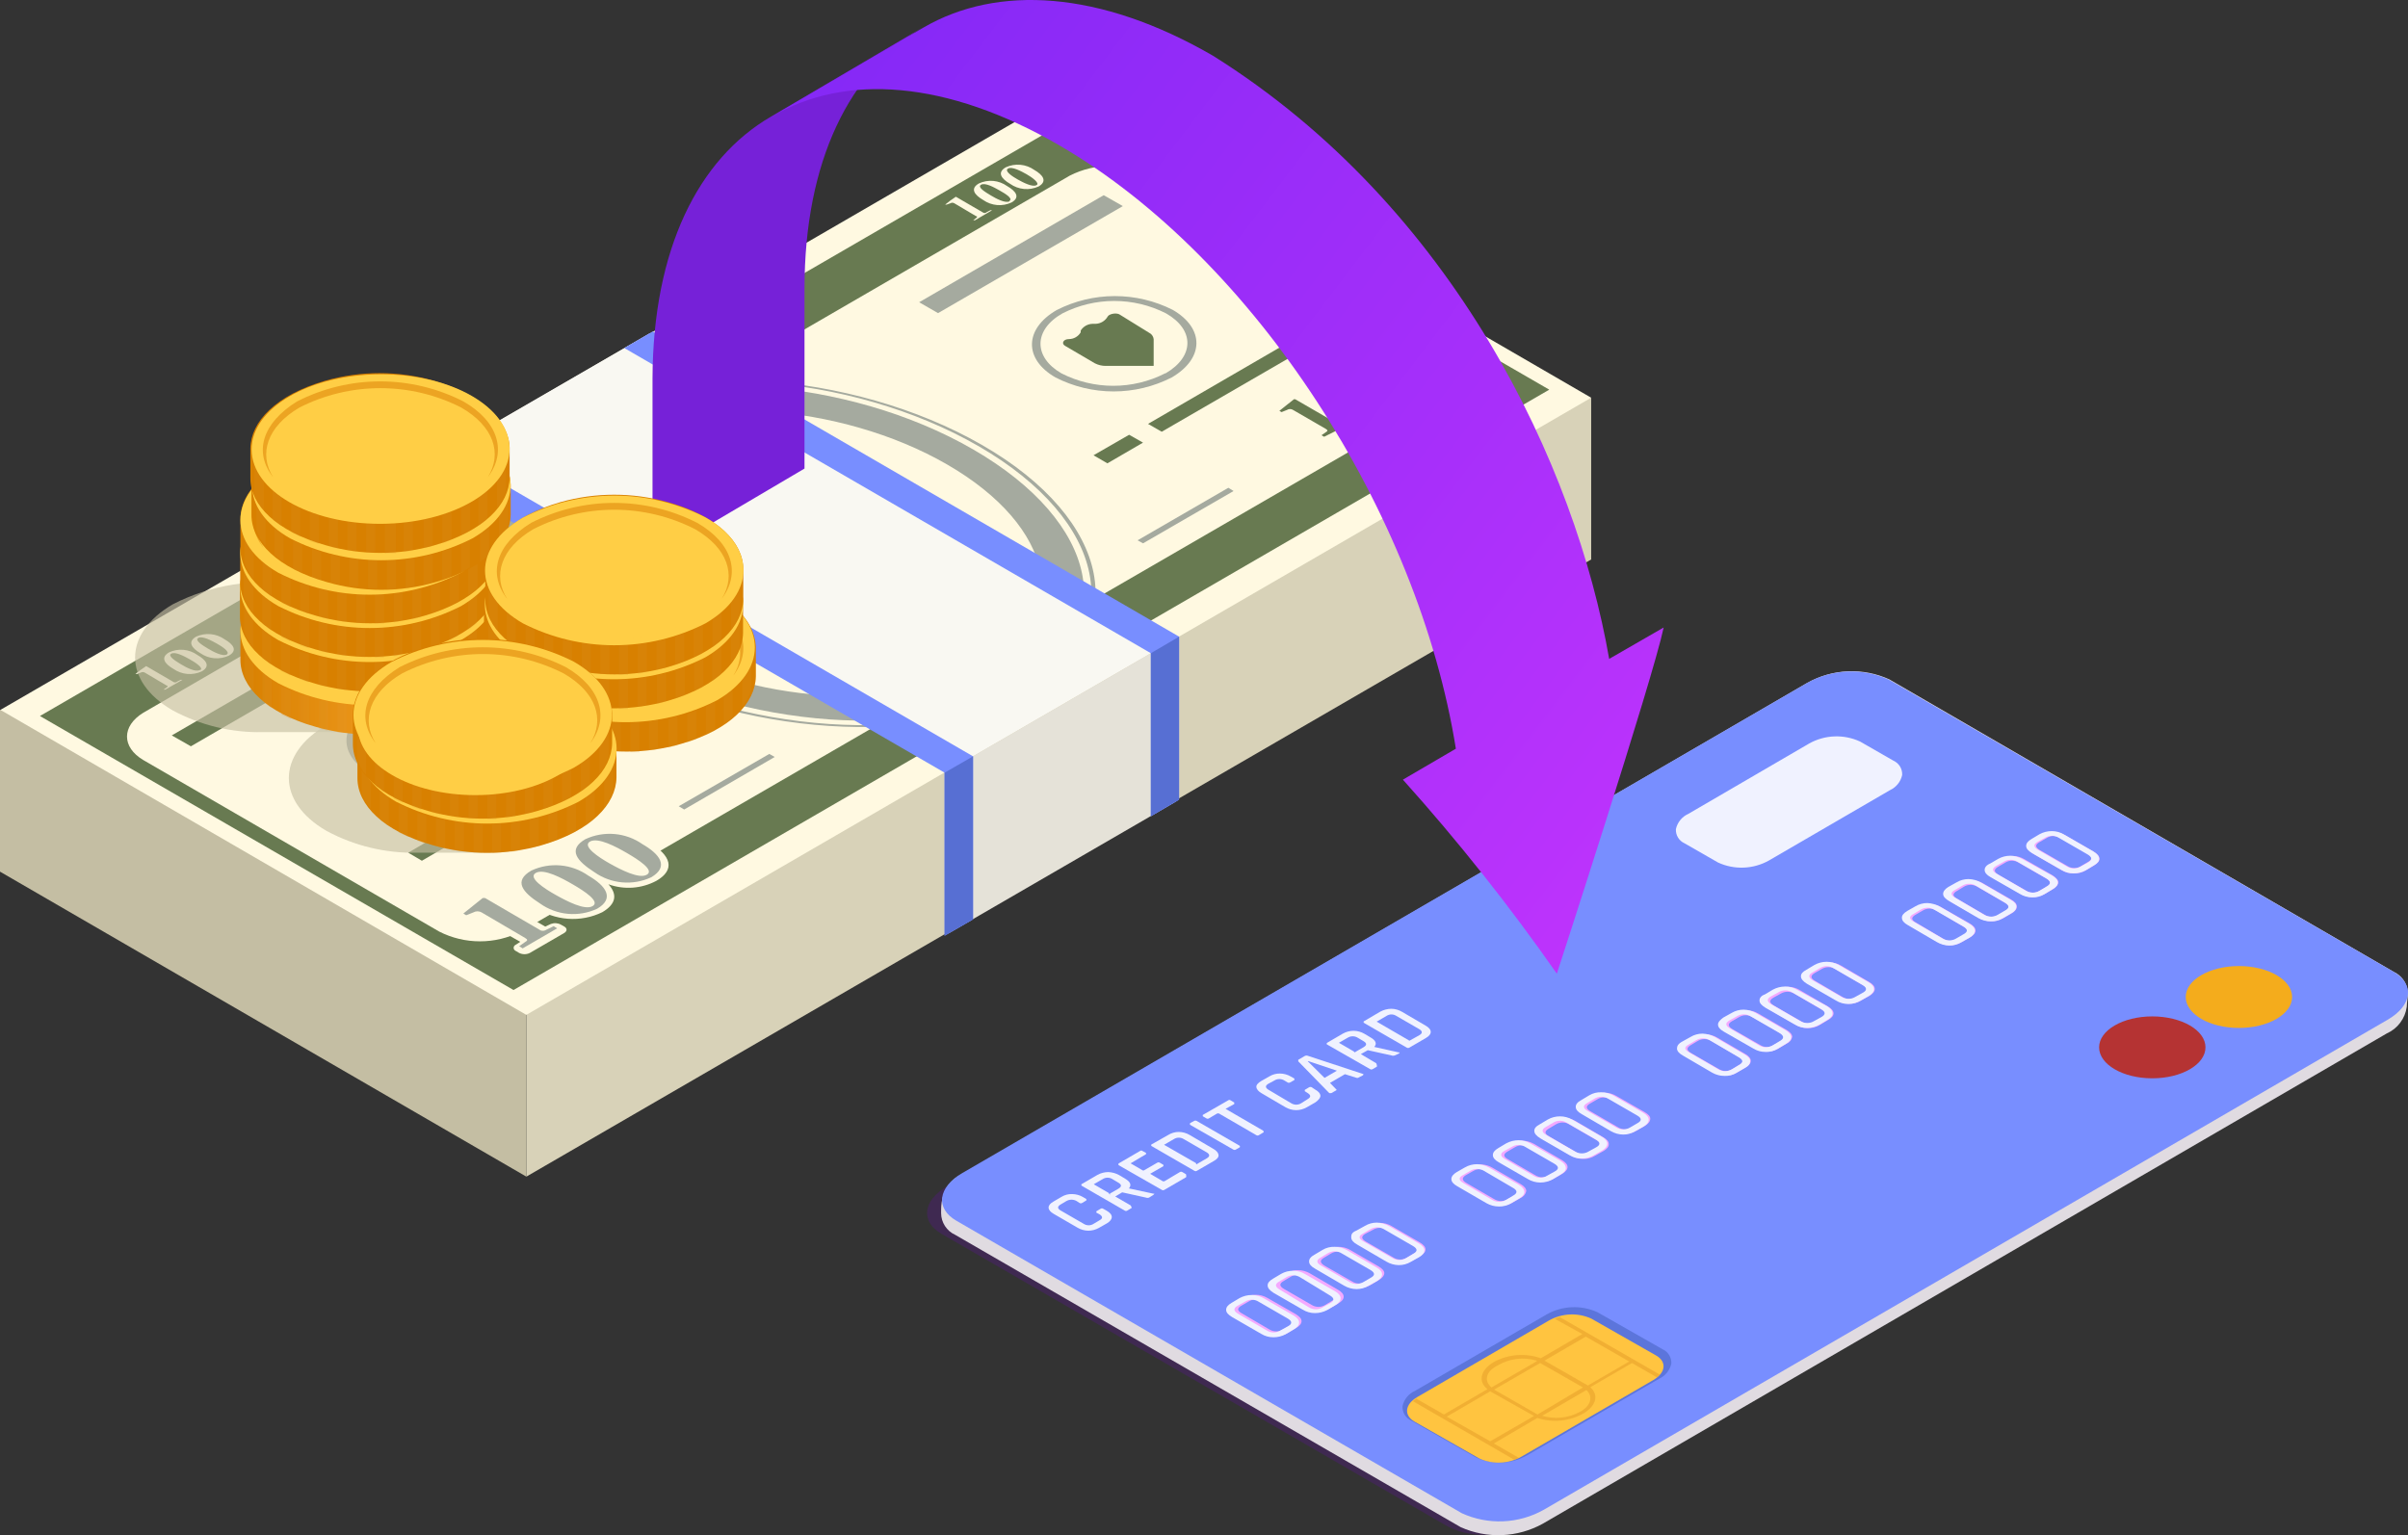 <svg width="138" height="88" viewBox="0 0 138 88" fill="none" xmlns="http://www.w3.org/2000/svg">
<rect x="0" y="0" width="138" height="88" fill="#333333" stroke="none"/>
<path d="M30.164 67.447L91.189 32.07V22.798L30.164 36.981V67.447Z" fill="#D8D2B8"/>
<path d="M0 49.964L30.164 67.446V36.981L0 40.692V49.964Z" fill="#C4BEA3"/>
<path d="M91.188 22.798L30.163 58.174L0.023 40.692L61.049 5.316L91.188 22.798Z" fill="#FFF9E1"/>
<path d="M2.289 41.043L29.429 56.75L88.787 22.336L61.647 6.641L2.289 41.043ZM82.988 19.899C84.233 20.637 84.233 21.861 82.988 22.611L29.84 53.401C29.116 53.768 28.317 53.959 27.507 53.959C26.696 53.959 25.897 53.768 25.174 53.401L8.212 43.567C6.968 42.83 6.968 41.618 8.212 40.855L61.311 10.065C62.036 9.698 62.838 9.507 63.65 9.507C64.463 9.507 65.264 9.698 65.99 10.065L82.988 19.899Z" fill="#687A51"/>
<path d="M32.057 23.885C26.146 27.309 27.403 33.607 34.832 37.918C42.261 42.229 53.125 42.917 59.035 39.53C64.946 36.144 63.752 29.808 56.285 25.51C48.819 21.211 37.968 20.511 32.057 23.885ZM58.874 39.443C53.062 42.817 42.336 42.092 34.981 37.831C27.627 33.57 26.383 27.359 32.206 23.973C38.03 20.586 48.744 21.323 56.099 25.585C63.453 29.846 64.697 36.069 58.874 39.443Z" fill="#A5AA9F"/>
<path d="M55.788 25.772C62.993 29.946 64.237 35.982 58.575 39.268C52.913 42.555 42.498 41.767 35.292 37.656C28.087 33.545 26.855 27.434 32.505 24.148C38.155 20.861 48.595 21.599 55.788 25.772Z" fill="#A5AA9F"/>
<path d="M54.295 26.634C60.442 30.196 61.512 35.382 56.672 38.168C51.831 40.955 42.983 40.355 36.761 36.781C30.539 33.207 29.544 28.034 34.384 25.26C39.225 22.486 48.147 23.073 54.295 26.634Z" fill="#FFF9E1"/>
<path d="M64.709 24.922L62.668 26.097L63.464 26.559L65.505 25.372L64.709 24.922Z" fill="#687A51"/>
<path d="M65.793 24.298L66.577 24.748L75.338 19.674L74.553 19.212L65.793 24.298Z" fill="#687A51"/>
<path d="M25.423 47.69L23.395 48.877L24.178 49.339L26.219 48.152L25.423 47.69Z" fill="#687A51"/>
<path d="M26.508 47.066L27.292 47.528L36.052 42.455L35.268 41.992L26.508 47.066Z" fill="#687A51"/>
<path d="M9.844 42.155L10.939 42.779L21.516 36.644L20.434 36.019L9.844 42.155Z" fill="#687A51"/>
<path d="M52.676 17.325L53.758 17.949L64.348 11.814L63.253 11.189L52.676 17.325Z" fill="#A5AA9F"/>
<path d="M76.606 24.261L74.229 22.886H74.154L73.32 23.549L73.445 23.623L73.756 23.498C73.808 23.465 73.868 23.447 73.93 23.447C73.992 23.447 74.052 23.465 74.104 23.498L75.983 24.586C76.108 24.661 76.095 24.711 75.983 24.773L75.734 24.948L75.884 25.036L77.439 24.261L77.278 24.173L76.979 24.323C76.92 24.36 76.849 24.374 76.78 24.363C76.712 24.351 76.65 24.315 76.606 24.261Z" fill="#687A51"/>
<path d="M76.195 21.761C75.424 22.211 75.822 22.748 76.569 23.173C76.92 23.416 77.328 23.565 77.752 23.604C78.177 23.644 78.605 23.573 78.995 23.398C79.767 22.948 79.368 22.411 78.622 21.986C78.27 21.743 77.863 21.594 77.438 21.555C77.013 21.516 76.585 21.587 76.195 21.761ZM78.808 23.286C78.472 23.486 77.676 23.061 77.216 22.798C76.755 22.536 76.033 22.074 76.382 21.874C76.73 21.674 77.502 22.099 77.975 22.361C78.448 22.623 79.144 23.073 78.808 23.273V23.286Z" fill="#687A51"/>
<path d="M78.496 20.412C77.724 20.862 78.135 21.387 78.882 21.824C79.241 22.076 79.66 22.229 80.098 22.266C80.535 22.304 80.974 22.224 81.371 22.036C82.142 21.587 81.731 21.062 80.997 20.637C80.638 20.38 80.216 20.224 79.777 20.184C79.337 20.145 78.895 20.223 78.496 20.412ZM81.171 21.936C80.835 22.124 80.039 21.711 79.579 21.449C79.118 21.187 78.334 20.712 78.732 20.524C79.13 20.337 79.865 20.737 80.325 21.012C80.786 21.287 81.458 21.761 81.171 21.936Z" fill="#687A51"/>
<path d="M56.371 12.202L54.778 11.277C54.566 11.415 54.362 11.565 54.168 11.727H54.255L54.467 11.652C54.5 11.631 54.539 11.62 54.579 11.62C54.618 11.62 54.657 11.631 54.691 11.652L55.935 12.389C56.022 12.389 56.01 12.464 55.935 12.502L55.773 12.627H55.873L56.856 12.052H56.756L56.557 12.152C56.534 12.177 56.504 12.194 56.471 12.203C56.438 12.212 56.403 12.212 56.371 12.202Z" fill="#FFF9E1"/>
<path d="M56.099 10.515C55.576 10.815 55.85 11.177 56.347 11.465C56.583 11.63 56.858 11.729 57.144 11.754C57.43 11.778 57.718 11.725 57.978 11.602C58.488 11.302 58.214 10.952 57.716 10.665C57.484 10.499 57.212 10.398 56.928 10.371C56.644 10.345 56.358 10.394 56.099 10.515ZM57.853 11.54C57.617 11.665 57.094 11.39 56.783 11.202C56.472 11.015 55.987 10.727 56.223 10.59C56.459 10.452 56.97 10.74 57.281 10.915C57.592 11.09 58.077 11.377 57.853 11.515V11.54Z" fill="#FFF9E1"/>
<path d="M57.642 9.589C57.119 9.889 57.393 10.252 57.891 10.539C58.125 10.705 58.4 10.806 58.686 10.832C58.972 10.859 59.26 10.809 59.521 10.689C60.043 10.389 59.77 10.027 59.272 9.739C59.037 9.573 58.763 9.472 58.477 9.446C58.191 9.42 57.903 9.469 57.642 9.589ZM59.396 10.614C59.172 10.739 58.637 10.464 58.326 10.289C58.015 10.114 57.542 9.802 57.766 9.664C57.99 9.527 58.525 9.814 58.836 9.989C59.147 10.164 59.62 10.514 59.396 10.614Z" fill="#FFF9E1"/>
<path d="M9.968 39.106L8.375 38.181C8.164 38.319 7.96 38.469 7.766 38.631H7.853L8.064 38.556C8.1 38.535 8.141 38.524 8.182 38.524C8.224 38.524 8.265 38.535 8.301 38.556L9.545 39.293C9.632 39.293 9.62 39.368 9.545 39.406L9.371 39.531H9.47L10.454 38.968H10.354L10.155 39.068C10.13 39.091 10.1 39.106 10.067 39.113C10.034 39.119 10 39.117 9.968 39.106Z" fill="#FFF9E1"/>
<path d="M9.692 37.393C9.17 37.693 9.444 38.056 9.941 38.343C10.177 38.508 10.452 38.608 10.738 38.632C11.024 38.656 11.312 38.604 11.571 38.48C12.082 38.181 11.808 37.831 11.31 37.543C11.078 37.377 10.806 37.276 10.521 37.25C10.237 37.223 9.951 37.273 9.692 37.393ZM11.447 38.406C11.21 38.543 10.688 38.268 10.377 38.081C10.066 37.893 9.58 37.593 9.817 37.468C10.053 37.343 10.563 37.618 10.875 37.793C11.186 37.968 11.671 38.281 11.484 38.406H11.447Z" fill="#FFF9E1"/>
<path d="M11.238 36.494C10.727 36.794 10.989 37.156 11.487 37.444C11.723 37.608 11.997 37.707 12.283 37.731C12.569 37.755 12.857 37.703 13.117 37.581C13.639 37.281 13.366 36.931 12.868 36.644C12.633 36.478 12.359 36.377 12.073 36.351C11.787 36.324 11.499 36.374 11.238 36.494ZM12.992 37.519C12.768 37.644 12.233 37.369 11.922 37.181C11.611 36.994 11.138 36.706 11.362 36.569C11.586 36.432 12.121 36.719 12.432 36.894C12.743 37.069 13.216 37.381 12.992 37.519Z" fill="#FFF9E1"/>
<path d="M32.143 53.001L32.342 53.113C32.516 53.213 32.504 53.376 32.342 53.476L30.363 54.625C30.268 54.672 30.164 54.696 30.058 54.696C29.953 54.696 29.848 54.672 29.753 54.625L29.542 54.5C29.51 54.485 29.484 54.461 29.465 54.431C29.446 54.401 29.436 54.367 29.436 54.332C29.436 54.296 29.446 54.262 29.465 54.232C29.484 54.202 29.51 54.178 29.542 54.163L29.816 53.988L27.327 52.576L26.978 52.713C26.892 52.751 26.799 52.77 26.705 52.77C26.61 52.77 26.517 52.751 26.431 52.713L26.269 52.613C26.12 52.526 26.107 52.401 26.269 52.301L27.377 51.401C27.473 51.337 27.585 51.303 27.7 51.301H27.8C27.905 51.269 28.018 51.269 28.123 51.301L31.247 53.113L31.57 52.963C31.663 52.928 31.762 52.912 31.86 52.919C31.959 52.925 32.056 52.953 32.143 53.001ZM37.12 48.24C38.514 49.039 38.701 49.864 37.618 50.489C37.199 50.713 36.737 50.846 36.264 50.881C35.79 50.915 35.315 50.85 34.868 50.689C35.403 51.276 35.303 51.826 34.519 52.288C33.906 52.586 33.225 52.716 32.546 52.665C31.867 52.615 31.213 52.386 30.649 52.001C29.256 51.189 29.069 50.377 30.152 49.752C30.571 49.529 31.032 49.395 31.505 49.358C31.978 49.322 32.453 49.383 32.902 49.539C32.367 48.965 32.466 48.402 33.25 47.952C33.86 47.645 34.54 47.508 35.221 47.554C35.901 47.6 36.557 47.828 37.12 48.215V48.24Z" fill="#FFF9E1"/>
<path d="M30.997 53.339L27.799 51.477H27.662L26.555 52.364L26.716 52.464L27.127 52.301C27.199 52.26 27.28 52.238 27.363 52.238C27.447 52.238 27.528 52.26 27.6 52.301L30.089 53.763C30.263 53.863 30.238 53.913 30.089 54.001L29.753 54.238L29.952 54.363L31.93 53.214L31.731 53.089L31.321 53.288C31.274 53.321 31.221 53.342 31.165 53.351C31.109 53.36 31.051 53.355 30.997 53.339Z" fill="#A5AA9F"/>
<path d="M30.451 49.903C29.406 50.503 29.953 51.152 30.949 51.79C31.42 52.125 31.97 52.329 32.545 52.382C33.12 52.435 33.698 52.334 34.222 52.09C35.255 51.49 34.707 50.765 33.712 50.19C33.241 49.859 32.692 49.658 32.12 49.608C31.547 49.557 30.972 49.659 30.451 49.903ZM33.96 51.94C33.512 52.202 32.455 51.64 31.832 51.29C31.21 50.94 30.24 50.315 30.7 50.04C31.16 49.765 32.218 50.34 32.84 50.703C33.463 51.065 34.421 51.677 33.96 51.94Z" fill="#A5AA9F"/>
<path d="M33.547 48.103C32.514 48.703 33.062 49.352 34.057 49.99C34.527 50.323 35.075 50.526 35.648 50.578C36.22 50.631 36.796 50.531 37.318 50.289C38.363 49.677 37.815 48.965 36.82 48.39C36.347 48.059 35.796 47.858 35.222 47.808C34.648 47.758 34.07 47.859 33.547 48.103ZM37.069 50.14C36.621 50.402 35.551 49.84 34.928 49.49C34.306 49.14 33.348 48.503 33.809 48.24C34.269 47.978 35.314 48.54 35.936 48.902C36.559 49.265 37.529 49.877 37.069 50.14Z" fill="#A5AA9F"/>
<path d="M60.553 17.775C58.699 18.85 58.662 20.587 60.491 21.637C61.522 22.163 62.663 22.438 63.82 22.438C64.977 22.438 66.117 22.163 67.149 21.637C69.015 20.549 69.04 18.825 67.211 17.763C66.178 17.241 65.037 16.97 63.88 16.972C62.724 16.974 61.584 17.249 60.553 17.775ZM66.775 21.399C65.854 21.87 64.835 22.115 63.801 22.115C62.767 22.115 61.748 21.87 60.827 21.399C59.209 20.462 59.234 18.9 60.889 17.963C61.809 17.495 62.826 17.251 63.857 17.251C64.888 17.251 65.905 17.495 66.825 17.963C68.468 18.9 68.455 20.437 66.8 21.399H66.775Z" fill="#A5AA9F"/>
<path d="M21.255 40.505C19.401 41.58 19.376 43.316 21.255 44.366C22.289 44.893 23.431 45.167 24.59 45.167C25.749 45.167 26.892 44.893 27.925 44.366C29.78 43.279 29.804 41.554 27.988 40.492C26.943 39.965 25.789 39.691 24.62 39.693C23.451 39.696 22.298 39.974 21.255 40.505ZM27.477 44.129C26.559 44.6 25.541 44.846 24.509 44.846C23.478 44.846 22.46 44.6 21.542 44.129C19.912 43.191 19.936 41.63 21.542 40.692C22.462 40.224 23.478 39.981 24.509 39.981C25.541 39.981 26.557 40.224 27.477 40.692C29.182 41.679 29.157 43.217 27.502 44.179L27.477 44.129Z" fill="#A5AA9F"/>
<path d="M63.477 18.15C63.407 18.27 63.307 18.371 63.188 18.443C63.068 18.515 62.932 18.556 62.793 18.562H62.619C62.482 18.564 62.347 18.601 62.227 18.668C62.108 18.736 62.007 18.832 61.934 18.949V19.049C61.865 19.167 61.767 19.264 61.649 19.332C61.532 19.4 61.398 19.436 61.262 19.437C60.926 19.437 60.814 19.699 61.038 19.824L62.743 20.824C62.936 20.923 63.149 20.974 63.365 20.974H66.016H66.115V19.437C66.106 19.359 66.077 19.285 66.031 19.222C65.986 19.158 65.925 19.108 65.854 19.074L64.137 18.012C63.913 17.912 63.54 18.012 63.477 18.15Z" fill="#687A51"/>
<path d="M24.165 40.942C24.095 41.063 23.995 41.164 23.875 41.236C23.756 41.308 23.62 41.349 23.481 41.355H23.307C23.18 41.371 23.058 41.415 22.951 41.484C22.843 41.553 22.752 41.646 22.684 41.755V41.855C22.615 41.972 22.517 42.07 22.399 42.138C22.282 42.205 22.148 42.241 22.012 42.242C21.676 42.242 21.564 42.504 21.788 42.629L23.493 43.629C23.685 43.728 23.9 43.776 24.115 43.767H26.766H26.866V42.23C26.856 42.152 26.827 42.078 26.782 42.014C26.736 41.951 26.675 41.9 26.604 41.867L24.899 40.88C24.601 40.705 24.227 40.767 24.165 40.942Z" fill="#687A51"/>
<path d="M45.294 29.884L43.975 30.233L39.695 27.734C40.929 27.404 42.236 27.474 43.428 27.934C43.653 28.009 43.891 28.035 44.127 28.012C44.363 27.988 44.591 27.915 44.797 27.797C45.195 27.559 46.041 26.735 45.095 26.147C44.15 25.56 41.611 25.598 38.749 27.184L37.094 26.222L35.912 26.897L37.567 27.859C35.227 29.321 34.481 31.196 37.094 32.708C39.035 33.832 41.499 33.62 44.112 32.933L45.606 32.52L50.484 35.344C49.973 35.544 48.804 35.769 46.091 35.107C45.83 35.02 45.553 34.988 45.279 35.014C45.005 35.04 44.739 35.123 44.498 35.257C44.335 35.337 44.198 35.462 44.102 35.616C44.006 35.771 43.956 35.95 43.956 36.132C43.956 36.314 44.006 36.492 44.102 36.647C44.198 36.801 44.335 36.926 44.498 37.006C45.207 37.419 47.796 37.894 51.479 35.907L53.632 37.156L54.814 36.469L52.661 35.219C54.602 34.095 56.183 31.895 53.221 30.146C50.857 28.871 48.368 29.059 45.294 29.884ZM42.333 30.658C41.743 30.912 41.108 31.043 40.466 31.043C39.825 31.043 39.19 30.912 38.6 30.658C37.554 30.059 37.517 29.146 38.525 28.484L42.333 30.658ZM51.653 34.695L47.173 32.095C48.653 31.627 50.256 31.757 51.641 32.458C52.873 33.17 52.773 34.045 51.653 34.695Z" fill="#687A51"/>
<path d="M70.695 28.146L65.506 31.145L65.195 30.971L70.397 27.959L70.695 28.146Z" fill="#A5AA9F"/>
<path d="M44.399 43.391L39.209 46.403L38.898 46.215L44.088 43.216L44.399 43.391Z" fill="#A5AA9F"/>
<path d="M37.206 19.125L24.215 26.647L54.392 44.142L67.371 36.619L37.206 19.125Z" fill="#F9F8F2"/>
<path d="M67.374 45.954L54.395 53.476V44.142L67.374 36.619V45.954Z" fill="#E5E2D8"/>
<path d="M65.954 37.443L35.777 19.949L37.407 18.999L67.572 36.493V45.841L65.954 46.79V37.443Z" fill="#788EFF"/>
<path d="M54.134 44.291L23.957 26.797L25.587 25.86L55.764 43.354V52.701L54.134 53.639V44.291Z" fill="#788EFF"/>
<path d="M65.953 37.443L67.571 36.494V45.841L65.953 46.79V37.443Z" fill="#576FD3"/>
<path d="M54.133 44.292L55.763 43.355V52.702L54.133 53.639V44.292Z" fill="#576FD3"/>
<g style="mix-blend-mode:multiply" opacity="0.8">
<g style="mix-blend-mode:multiply" opacity="0.8">
<path d="M32.889 41.518C30.717 40.409 28.247 40.032 25.846 40.444C23.412 40.03 20.91 40.42 18.715 41.556C15.828 43.243 15.841 45.967 18.715 47.629C20.305 48.485 22.088 48.915 23.892 48.879H27.625C29.45 48.922 31.254 48.492 32.864 47.629C35.801 45.892 35.788 43.18 32.889 41.518Z" fill="#C4BEA3"/>
</g>
<g style="mix-blend-mode:multiply" opacity="0.8">
<path d="M24.08 34.607C21.908 33.498 19.438 33.121 17.036 33.532C14.598 33.12 12.093 33.51 9.893 34.645C7.019 36.332 7.031 39.056 9.893 40.718C11.483 41.575 13.266 42.006 15.07 41.967H18.803C20.632 42.012 22.441 41.582 24.055 40.718C26.991 38.981 26.979 36.269 24.08 34.607Z" fill="#C4BEA3"/>
</g>
</g>
<g style="mix-blend-mode:multiply" opacity="0.4">
<path d="M105.624 39.255C104.594 39.172 103.561 39.389 102.65 39.88L54.281 67.996C52.887 68.808 52.738 70.02 53.945 70.72L82.927 87.478C83.692 87.879 84.557 88.044 85.415 87.952L108.113 39.693C107.344 39.306 106.479 39.154 105.624 39.255Z" fill="#50197C"/>
</g>
<path d="M137.93 57.712C137.885 58.043 137.755 58.357 137.555 58.624C137.355 58.891 137.09 59.102 136.786 59.237L88.416 87.341C87.7 87.736 86.903 87.96 86.087 87.995C85.271 88.03 84.458 87.874 83.712 87.54L54.742 70.783C54.502 70.675 54.298 70.5 54.155 70.278C54.011 70.056 53.934 69.798 53.934 69.534C53.934 69.259 53.934 69.021 54.008 68.696C54.076 68.391 54.213 68.105 54.41 67.862C54.606 67.619 54.856 67.426 55.141 67.297L103.573 39.143C104.286 38.742 105.084 38.514 105.901 38.48C106.718 38.445 107.532 38.604 108.276 38.943L137.171 55.7C137.389 55.799 137.577 55.952 137.719 56.144C137.86 56.337 137.95 56.563 137.98 56.8C138.017 57.138 137.93 57.438 137.93 57.712Z" fill="#E0DBE1"/>
<path d="M103.572 39.143L55.14 67.246C53.746 68.059 53.597 69.271 54.804 69.971L83.774 86.74C84.518 87.08 85.332 87.239 86.149 87.204C86.966 87.169 87.764 86.942 88.477 86.54L136.86 58.437C138.241 57.624 138.39 56.412 137.183 55.713L108.214 38.943C107.477 38.614 106.675 38.46 105.869 38.495C105.064 38.53 104.278 38.752 103.572 39.143Z" fill="#788EFF"/>
<path d="M96.754 46.654C96.575 46.733 96.418 46.854 96.295 47.006C96.172 47.158 96.086 47.337 96.044 47.528C96.035 47.699 96.078 47.867 96.167 48.013C96.256 48.158 96.386 48.272 96.542 48.341L98.458 49.44C98.918 49.653 99.422 49.753 99.928 49.733C100.434 49.714 100.928 49.575 101.37 49.328L108.314 45.292C108.488 45.212 108.642 45.092 108.763 44.943C108.884 44.793 108.969 44.617 109.011 44.429C109.021 44.257 108.979 44.087 108.89 43.939C108.801 43.792 108.669 43.675 108.513 43.605L106.597 42.505C106.137 42.293 105.633 42.192 105.127 42.212C104.621 42.231 104.127 42.37 103.685 42.617L96.754 46.654Z" fill="#F0F2FF"/>
<path opacity="0.4" d="M81.086 79.73C80.907 79.809 80.75 79.93 80.627 80.082C80.504 80.234 80.418 80.413 80.376 80.604C80.366 80.776 80.409 80.947 80.498 81.094C80.586 81.242 80.718 81.359 80.874 81.429L84.607 83.553C85.067 83.761 85.569 83.857 86.072 83.836C86.575 83.814 87.067 83.675 87.507 83.428L95.085 79.03C95.26 78.95 95.413 78.83 95.534 78.681C95.655 78.531 95.74 78.356 95.782 78.168C95.792 77.996 95.75 77.825 95.661 77.677C95.572 77.53 95.441 77.413 95.284 77.343L91.551 75.219C91.09 75.008 90.586 74.91 90.08 74.932C89.574 74.953 89.081 75.094 88.639 75.344L81.086 79.73Z" fill="#3452A5"/>
<path d="M94.749 79.106L87.183 83.505C86.818 83.707 86.411 83.822 85.994 83.839C85.578 83.857 85.162 83.776 84.782 83.605L81.049 81.48C80.439 81.118 80.514 80.493 81.223 80.081L88.789 75.682C89.154 75.479 89.561 75.365 89.978 75.347C90.395 75.33 90.81 75.41 91.191 75.582L94.924 77.707C95.533 78.069 95.459 78.694 94.749 79.106Z" fill="#FFC440"/>
<g opacity="0.6">
<path opacity="0.6" d="M90.679 76.469L88.302 77.856C87.864 77.702 87.399 77.642 86.936 77.678C86.473 77.715 86.023 77.848 85.614 78.068C84.83 78.531 84.693 79.193 85.241 79.63L82.752 81.08L81.159 80.168L80.973 80.318L86.784 83.679C86.876 83.655 86.964 83.617 87.045 83.567L85.614 82.742L88.103 81.28C88.534 81.421 88.99 81.472 89.442 81.429C89.893 81.386 90.332 81.25 90.729 81.03C91.488 80.593 91.637 79.955 91.139 79.518L93.529 78.131L94.96 78.956C95.02 78.908 95.074 78.853 95.121 78.793L89.385 75.494L89.099 75.594L90.679 76.469ZM87.891 81.18L85.403 82.617L82.914 81.205L85.403 79.755L87.891 81.155V81.18ZM88.34 81.18L90.915 79.68C91.314 80.055 91.177 80.593 90.542 80.93C90.208 81.111 89.84 81.223 89.462 81.26C89.084 81.296 88.702 81.256 88.34 81.142V81.18ZM88.066 78.031L85.477 79.53C85.029 79.156 85.154 78.606 85.813 78.281C86.148 78.078 86.522 77.948 86.909 77.899C87.297 77.849 87.691 77.881 88.066 77.993V78.031ZM90.716 79.53L88.115 81.08L85.627 79.655L88.265 78.131L90.716 79.53ZM90.878 76.619L93.367 78.043L91.002 79.418L88.514 77.993L90.878 76.619Z" fill="#D88C1D"/>
</g>
<path d="M128.31 58.924C129.994 58.924 131.359 58.13 131.359 57.15C131.359 56.17 129.994 55.376 128.31 55.376C126.627 55.376 125.262 56.17 125.262 57.15C125.262 58.13 126.627 58.924 128.31 58.924Z" fill="#F4AC1C"/>
<path d="M123.346 61.811C125.029 61.811 126.394 61.016 126.394 60.036C126.394 59.056 125.029 58.262 123.346 58.262C121.662 58.262 120.297 59.056 120.297 60.036C120.297 61.016 121.662 61.811 123.346 61.811Z" fill="#B53333"/>
<path d="M71.279 74.395L70.819 74.67C70.607 74.795 70.508 74.919 70.508 75.07C70.508 75.219 70.607 75.344 70.819 75.469L72.437 76.394C72.644 76.517 72.88 76.582 73.121 76.582C73.36 76.582 73.596 76.521 73.805 76.407L74.266 76.132C74.477 76.007 74.59 75.882 74.59 75.732C74.59 75.582 74.477 75.469 74.266 75.332L72.648 74.407C72.441 74.283 72.205 74.218 71.964 74.22C71.725 74.22 71.489 74.28 71.279 74.395ZM73.918 75.519C74.191 75.682 74.191 75.832 73.918 75.982L73.532 76.207C73.414 76.28 73.278 76.318 73.14 76.318C73.001 76.318 72.866 76.28 72.748 76.207L71.167 75.282C70.894 75.132 70.881 74.982 71.167 74.832L71.553 74.607C71.672 74.53 71.81 74.489 71.951 74.489C72.093 74.489 72.231 74.53 72.35 74.607L73.918 75.519Z" fill="#F4A9FF"/>
<path d="M73.706 72.995L73.233 73.258C73.021 73.382 72.922 73.507 72.922 73.657C72.922 73.807 73.021 73.932 73.245 74.057L74.851 74.982C75.059 75.112 75.302 75.177 75.548 75.169C75.782 75.168 76.013 75.108 76.22 74.995L76.692 74.72C76.904 74.595 77.004 74.47 77.004 74.332C77.004 74.195 76.904 74.057 76.68 73.932L75.075 72.995C74.864 72.871 74.623 72.806 74.378 72.808C74.141 72.805 73.907 72.87 73.706 72.995ZM76.332 74.107C76.605 74.27 76.605 74.42 76.332 74.57L75.958 74.795C75.84 74.871 75.701 74.912 75.56 74.912C75.419 74.912 75.281 74.871 75.162 74.795L73.581 73.882C73.308 73.72 73.308 73.57 73.581 73.42L73.955 73.195C74.073 73.118 74.212 73.077 74.353 73.077C74.494 73.077 74.632 73.118 74.751 73.195L76.332 74.107Z" fill="#F4A9FF"/>
<path d="M76.022 71.658L75.562 71.92C75.35 72.045 75.238 72.183 75.238 72.32C75.238 72.457 75.35 72.595 75.562 72.72L77.18 73.657C77.386 73.781 77.623 73.846 77.864 73.844C78.104 73.839 78.339 73.774 78.548 73.657L79.009 73.382C79.22 73.257 79.32 73.132 79.332 72.995C79.345 72.857 79.22 72.72 79.009 72.595L77.391 71.658C77.184 71.535 76.947 71.47 76.707 71.47C76.466 71.469 76.229 71.534 76.022 71.658ZM78.66 72.782C78.922 72.932 78.934 73.082 78.66 73.232L78.275 73.457C78.158 73.533 78.022 73.573 77.883 73.573C77.744 73.573 77.607 73.533 77.491 73.457L75.898 72.545C75.636 72.382 75.624 72.233 75.898 72.082L76.271 71.858C76.391 71.784 76.529 71.744 76.669 71.744C76.81 71.744 76.948 71.784 77.068 71.858L78.66 72.782Z" fill="#F4A9FF"/>
<path d="M78.385 70.283L77.924 70.546C77.713 70.671 77.613 70.808 77.613 70.945C77.613 71.083 77.713 71.22 77.924 71.345L79.542 72.282C79.749 72.406 79.986 72.47 80.227 72.47C80.467 72.471 80.704 72.407 80.911 72.282L81.371 72.008C81.583 71.895 81.695 71.758 81.695 71.62C81.695 71.483 81.583 71.345 81.371 71.22L79.754 70.283C79.547 70.159 79.31 70.094 79.069 70.096C78.829 70.096 78.592 70.16 78.385 70.283ZM81.023 71.408C81.297 71.558 81.297 71.708 81.023 71.858L80.637 72.083C80.52 72.159 80.384 72.199 80.245 72.199C80.106 72.199 79.97 72.159 79.853 72.083L78.273 71.17C77.999 71.008 77.999 70.858 78.273 70.708L78.683 70.496C78.803 70.421 78.941 70.382 79.082 70.382C79.222 70.382 79.36 70.421 79.48 70.496L81.023 71.408Z" fill="#F4A9FF"/>
<path d="M84.159 66.935L83.698 67.21C83.487 67.322 83.375 67.46 83.375 67.597C83.375 67.734 83.487 67.872 83.698 67.997L85.304 68.934C85.516 69.057 85.756 69.122 86.001 69.122C86.241 69.122 86.478 69.057 86.685 68.934L87.145 68.672C87.227 68.636 87.299 68.581 87.356 68.511C87.412 68.442 87.451 68.36 87.469 68.272C87.469 68.134 87.357 67.997 87.145 67.872L85.528 66.935C85.339 66.822 85.125 66.758 84.906 66.747C84.644 66.734 84.384 66.799 84.159 66.935ZM86.797 68.059C87.058 68.209 87.071 68.372 86.797 68.522L86.411 68.734C86.293 68.807 86.158 68.846 86.019 68.846C85.881 68.846 85.745 68.807 85.627 68.734L84.034 67.809C83.773 67.659 83.761 67.497 84.034 67.347L84.408 67.135C84.528 67.061 84.665 67.021 84.806 67.021C84.947 67.021 85.085 67.061 85.204 67.135L86.797 68.059Z" fill="#F4A9FF"/>
<path d="M86.525 65.559L86.065 65.834C85.853 65.959 85.754 66.084 85.754 66.222C85.754 66.359 85.853 66.496 86.065 66.621L87.683 67.559C87.89 67.682 88.126 67.746 88.367 67.746C88.608 67.748 88.845 67.683 89.052 67.559L89.512 67.296C89.724 67.171 89.835 67.034 89.835 66.896C89.835 66.759 89.724 66.621 89.512 66.496L87.894 65.559C87.684 65.444 87.449 65.384 87.21 65.384C86.971 65.384 86.735 65.444 86.525 65.559ZM89.164 66.684C89.437 66.846 89.437 66.996 89.164 67.146L88.778 67.371C88.66 67.444 88.524 67.483 88.386 67.483C88.247 67.483 88.112 67.444 87.994 67.371L86.413 66.447C86.14 66.297 86.14 66.147 86.413 65.997L86.799 65.772C86.918 65.695 87.056 65.654 87.197 65.654C87.339 65.654 87.477 65.695 87.596 65.772L89.164 66.684Z" fill="#F4A9FF"/>
<path d="M88.901 64.248L88.428 64.523C88.217 64.648 88.117 64.772 88.117 64.91C88.117 65.047 88.229 65.185 88.441 65.31L90.046 66.247C90.258 66.37 90.498 66.434 90.743 66.434C90.98 66.438 91.213 66.373 91.415 66.247L91.888 65.985C92.099 65.86 92.199 65.735 92.199 65.585C92.199 65.435 92.099 65.31 91.875 65.185L90.27 64.248C90.059 64.134 89.825 64.074 89.586 64.073C89.347 64.073 89.111 64.133 88.901 64.248ZM91.527 65.372C91.801 65.535 91.801 65.685 91.527 65.835L91.153 66.06C91.034 66.134 90.896 66.173 90.755 66.173C90.615 66.173 90.477 66.134 90.357 66.06L88.777 65.135C88.503 64.985 88.503 64.835 88.777 64.685L89.15 64.46C89.269 64.383 89.407 64.342 89.548 64.342C89.689 64.342 89.828 64.383 89.947 64.46L91.527 65.372Z" fill="#F4A9FF"/>
<path d="M91.264 62.81L90.804 63.085C90.593 63.21 90.481 63.335 90.481 63.485C90.481 63.635 90.593 63.76 90.804 63.872L92.422 64.81C92.629 64.933 92.865 64.998 93.106 64.998C93.347 64.998 93.583 64.933 93.791 64.81L94.251 64.547C94.463 64.422 94.562 64.297 94.575 64.147C94.587 63.997 94.463 63.872 94.251 63.747L92.633 62.823C92.427 62.699 92.19 62.634 91.949 62.635C91.71 62.635 91.474 62.695 91.264 62.81ZM93.903 63.935C94.164 64.097 94.176 64.247 93.903 64.397L93.517 64.622C93.399 64.695 93.263 64.734 93.125 64.734C92.986 64.734 92.851 64.695 92.733 64.622L91.14 63.697C90.879 63.547 90.866 63.398 91.14 63.248L91.526 63.023C91.643 62.947 91.779 62.907 91.918 62.907C92.057 62.907 92.193 62.947 92.31 63.023L93.903 63.935Z" fill="#F4A9FF"/>
<path d="M97.038 59.474L96.565 59.737C96.353 59.861 96.254 59.999 96.254 60.136C96.254 60.274 96.353 60.411 96.578 60.536L98.183 61.474C98.395 61.596 98.635 61.661 98.88 61.661C99.117 61.664 99.35 61.599 99.552 61.474L100.024 61.199C100.236 61.086 100.336 60.949 100.336 60.811C100.336 60.674 100.236 60.536 100.012 60.411L98.407 59.474C98.195 59.35 97.955 59.285 97.71 59.287C97.473 59.284 97.24 59.349 97.038 59.474ZM99.663 60.599C99.937 60.749 99.937 60.899 99.663 61.049L99.29 61.274C99.171 61.35 99.033 61.392 98.892 61.392C98.751 61.392 98.612 61.35 98.494 61.274L96.913 60.361C96.64 60.199 96.64 60.049 96.913 59.899L97.287 59.674C97.406 59.6 97.544 59.561 97.685 59.561C97.826 59.561 97.963 59.6 98.083 59.674L99.663 60.599Z" fill="#F4A9FF"/>
<path d="M99.401 58.1L98.941 58.362C98.729 58.487 98.617 58.625 98.617 58.762C98.617 58.9 98.729 59.037 98.941 59.162L100.558 60.099C100.765 60.223 101.002 60.288 101.243 60.287C101.484 60.287 101.72 60.222 101.927 60.099L102.388 59.824C102.47 59.792 102.542 59.74 102.599 59.672C102.656 59.605 102.694 59.523 102.711 59.437C102.711 59.299 102.599 59.162 102.388 59.037L100.77 58.1C100.563 57.977 100.326 57.912 100.086 57.912C99.845 57.912 99.608 57.977 99.401 58.1ZM102.039 59.224C102.301 59.374 102.313 59.524 102.039 59.687L101.654 59.899C101.537 59.975 101.401 60.015 101.262 60.015C101.122 60.015 100.986 59.975 100.87 59.899L99.277 58.987C99.015 58.825 99.003 58.675 99.277 58.525L99.65 58.312C99.769 58.235 99.907 58.194 100.048 58.194C100.19 58.194 100.328 58.235 100.446 58.312L102.039 59.224Z" fill="#F4A9FF"/>
<path d="M101.768 56.751L101.307 57.013C101.096 57.138 100.996 57.275 100.996 57.413C100.996 57.55 101.096 57.688 101.307 57.813L102.925 58.75C103.132 58.873 103.369 58.938 103.609 58.937C103.85 58.939 104.087 58.874 104.294 58.75L104.754 58.475C104.966 58.362 105.078 58.225 105.078 58.087C105.078 57.95 104.966 57.813 104.754 57.688L103.136 56.751C102.93 56.626 102.693 56.562 102.452 56.563C102.211 56.563 101.975 56.627 101.768 56.751ZM104.406 57.875C104.68 58.025 104.68 58.188 104.406 58.337L104.02 58.55C103.903 58.626 103.767 58.666 103.628 58.666C103.489 58.666 103.353 58.626 103.236 58.55L101.656 57.638C101.382 57.475 101.382 57.325 101.656 57.175L102.041 56.963C102.161 56.889 102.299 56.85 102.44 56.85C102.58 56.85 102.718 56.889 102.838 56.963L104.406 57.875Z" fill="#F4A9FF"/>
<path d="M104.143 55.351L103.67 55.626C103.459 55.738 103.359 55.876 103.359 56.013C103.359 56.151 103.471 56.288 103.683 56.413L105.288 57.35C105.5 57.473 105.74 57.538 105.985 57.538C106.222 57.541 106.455 57.476 106.657 57.35L107.13 57.088C107.341 56.963 107.441 56.826 107.441 56.688C107.441 56.551 107.341 56.413 107.117 56.288L105.512 55.351C105.305 55.228 105.068 55.163 104.828 55.164C104.587 55.162 104.35 55.227 104.143 55.351ZM106.769 56.476C107.043 56.626 107.043 56.788 106.769 56.938L106.396 57.151C106.276 57.224 106.138 57.264 105.997 57.264C105.857 57.264 105.719 57.224 105.599 57.151L104.019 56.226C103.745 56.076 103.745 55.913 104.019 55.763L104.392 55.551C104.512 55.477 104.65 55.438 104.79 55.438C104.931 55.438 105.069 55.477 105.189 55.551L106.769 56.476Z" fill="#F4A9FF"/>
<path d="M109.904 52.002L109.444 52.277C109.232 52.402 109.133 52.527 109.133 52.677C109.133 52.827 109.232 52.952 109.444 53.064L111.062 54.002C111.269 54.124 111.505 54.189 111.746 54.189C111.987 54.19 112.224 54.126 112.43 54.002L112.891 53.739C113.102 53.614 113.214 53.489 113.214 53.339C113.214 53.189 113.102 53.064 112.891 52.939L111.273 52.015C111.066 51.891 110.83 51.826 110.589 51.827C110.35 51.829 110.115 51.889 109.904 52.002ZM112.542 53.127C112.816 53.289 112.816 53.439 112.542 53.589L112.157 53.814C112.039 53.887 111.903 53.926 111.765 53.926C111.626 53.926 111.491 53.887 111.373 53.814L109.792 52.877C109.519 52.727 109.519 52.577 109.792 52.427L110.178 52.202C110.297 52.125 110.435 52.084 110.576 52.084C110.718 52.084 110.856 52.125 110.975 52.202L112.542 53.127Z" fill="#F4A9FF"/>
<path d="M112.284 50.627L111.811 50.901C111.6 51.026 111.5 51.151 111.5 51.301C111.5 51.451 111.612 51.576 111.824 51.701L113.429 52.626C113.641 52.749 113.881 52.813 114.126 52.813C114.361 52.812 114.592 52.752 114.798 52.639L115.271 52.364C115.482 52.239 115.582 52.114 115.582 51.964C115.582 51.814 115.482 51.689 115.258 51.564L113.653 50.639C113.446 50.516 113.209 50.452 112.968 50.452C112.729 50.452 112.494 50.512 112.284 50.627ZM114.91 51.751C115.183 51.914 115.183 52.064 114.91 52.214L114.536 52.438C114.417 52.513 114.279 52.552 114.138 52.552C113.998 52.552 113.86 52.513 113.74 52.438L112.16 51.514C111.886 51.364 111.886 51.214 112.16 51.064L112.533 50.839C112.652 50.762 112.79 50.721 112.931 50.721C113.072 50.721 113.211 50.762 113.329 50.839L114.91 51.751Z" fill="#F4A9FF"/>
<path d="M114.647 49.252L114.187 49.514C113.975 49.639 113.863 49.764 113.863 49.914C113.863 50.064 113.975 50.189 114.187 50.314L115.805 51.239C116.011 51.363 116.248 51.428 116.489 51.426C116.728 51.426 116.963 51.366 117.173 51.252L117.634 50.977C117.845 50.852 117.945 50.727 117.957 50.589C117.97 50.452 117.845 50.314 117.634 50.177L116.016 49.252C115.809 49.129 115.572 49.064 115.332 49.064C115.091 49.064 114.854 49.129 114.647 49.252ZM117.285 50.364C117.547 50.527 117.559 50.677 117.285 50.827L116.9 51.051C116.783 51.127 116.647 51.168 116.508 51.168C116.369 51.168 116.232 51.127 116.116 51.051L114.523 50.139C114.261 49.977 114.249 49.827 114.523 49.677L114.909 49.452C115.025 49.376 115.161 49.336 115.301 49.336C115.44 49.336 115.576 49.376 115.693 49.452L117.285 50.364Z" fill="#F4A9FF"/>
<path d="M117.694 47.702C117.453 47.702 117.217 47.767 117.01 47.89L116.549 48.152C116.338 48.277 116.238 48.402 116.238 48.552C116.238 48.702 116.338 48.827 116.549 48.952L118.167 49.889C118.374 50.013 118.611 50.073 118.852 50.064C119.092 50.073 119.329 50.013 119.536 49.889L119.996 49.614C120.208 49.489 120.32 49.364 120.32 49.227C120.32 49.089 120.208 48.952 119.996 48.827L118.379 47.89C118.172 47.766 117.935 47.701 117.694 47.702ZM119.648 48.952C119.922 49.114 119.922 49.264 119.648 49.414L119.275 49.639C119.156 49.716 119.018 49.757 118.876 49.757C118.735 49.757 118.597 49.716 118.478 49.639L116.898 48.727C116.624 48.564 116.624 48.414 116.898 48.264L117.284 48.04C117.402 47.963 117.541 47.922 117.682 47.922C117.823 47.922 117.961 47.963 118.08 48.04L119.648 48.952Z" fill="#F4A9FF"/>
<path d="M116.117 48.49C116.117 48.64 116.229 48.765 116.453 48.902L118.133 49.864C118.346 49.997 118.592 50.066 118.842 50.064C119.081 50.063 119.316 50.003 119.527 49.889L119.987 49.614C120.199 49.49 120.311 49.365 120.298 49.215C120.286 49.065 120.186 48.94 119.962 48.802L118.295 47.84C118.082 47.708 117.836 47.639 117.586 47.64C117.343 47.64 117.103 47.7 116.889 47.815L116.428 48.09C116.217 48.215 116.117 48.34 116.117 48.49ZM116.802 48.715C116.528 48.552 116.515 48.39 116.802 48.24L117.187 48.028C117.308 47.951 117.449 47.91 117.592 47.91C117.735 47.91 117.875 47.951 117.996 48.028L119.639 48.977C119.913 49.14 119.925 49.302 119.639 49.452L119.253 49.664C119.132 49.741 118.992 49.782 118.849 49.782C118.706 49.782 118.565 49.741 118.444 49.664L116.802 48.715Z" fill="#F0F2FF"/>
<path d="M113.738 49.864C113.738 50.014 113.85 50.152 114.074 50.277L115.754 51.239C115.967 51.371 116.213 51.441 116.464 51.439C116.704 51.448 116.941 51.388 117.148 51.264L117.608 50.989C117.82 50.864 117.932 50.739 117.932 50.589C117.932 50.439 117.807 50.314 117.583 50.177L115.916 49.252C115.701 49.126 115.456 49.057 115.207 49.052C114.968 49.052 114.732 49.112 114.522 49.227L114.049 49.502C113.838 49.59 113.738 49.727 113.738 49.864ZM114.435 50.089C114.149 49.927 114.136 49.777 114.435 49.615L114.821 49.402C114.942 49.326 115.082 49.285 115.225 49.285C115.368 49.285 115.509 49.326 115.63 49.402L117.272 50.352C117.546 50.514 117.559 50.677 117.272 50.827L116.899 51.052C116.778 51.128 116.638 51.169 116.495 51.169C116.351 51.169 116.211 51.128 116.09 51.052L114.435 50.089Z" fill="#F0F2FF"/>
<path d="M111.359 51.239C111.359 51.389 111.484 51.527 111.708 51.652L113.375 52.626C113.592 52.749 113.836 52.814 114.085 52.814C114.325 52.823 114.563 52.762 114.769 52.639L115.242 52.364C115.453 52.252 115.553 52.114 115.553 51.964C115.553 51.814 115.429 51.689 115.205 51.564L113.525 50.59C113.309 50.463 113.065 50.394 112.815 50.39C112.574 50.388 112.338 50.453 112.131 50.577L111.658 50.84C111.459 50.965 111.359 51.102 111.359 51.239ZM112.056 51.464C111.77 51.302 111.77 51.152 112.056 51.002L112.442 50.777C112.563 50.7 112.703 50.66 112.846 50.66C112.99 50.66 113.13 50.7 113.251 50.777L114.893 51.739C115.167 51.902 115.18 52.052 114.893 52.202L114.508 52.426C114.387 52.503 114.246 52.544 114.103 52.544C113.96 52.544 113.82 52.503 113.699 52.426L112.056 51.464Z" fill="#F0F2FF"/>
<path d="M108.997 52.614C108.997 52.764 109.109 52.901 109.333 53.026L111.001 54.001C111.216 54.128 111.46 54.196 111.71 54.201C111.951 54.202 112.187 54.138 112.394 54.014L112.867 53.751C113.079 53.626 113.178 53.489 113.178 53.351C113.178 53.214 113.066 53.064 112.842 52.939L111.162 51.964C110.944 51.843 110.702 51.775 110.453 51.764C110.212 51.763 109.975 51.828 109.769 51.952L109.308 52.214C109.097 52.339 108.985 52.477 108.997 52.614ZM109.681 52.839C109.395 52.676 109.395 52.526 109.681 52.377L110.055 52.152C110.176 52.075 110.316 52.034 110.459 52.034C110.602 52.034 110.743 52.075 110.864 52.152L112.506 53.101C112.792 53.264 112.792 53.414 112.506 53.564L112.12 53.788C111.999 53.865 111.859 53.906 111.716 53.906C111.573 53.906 111.433 53.865 111.312 53.788L109.681 52.839Z" fill="#F0F2FF"/>
<path d="M103.212 55.975C103.212 56.109 103.324 56.246 103.548 56.388L105.215 57.35C105.428 57.482 105.674 57.552 105.925 57.55C106.17 57.552 106.41 57.487 106.622 57.363L107.082 57.1C107.293 56.975 107.393 56.838 107.393 56.7C107.393 56.563 107.281 56.413 107.057 56.288L105.377 55.313C105.164 55.194 104.924 55.131 104.68 55.131C104.436 55.131 104.196 55.194 103.983 55.313L103.523 55.588C103.311 55.701 103.199 55.826 103.212 55.975ZM103.896 56.2C103.623 56.038 103.61 55.876 103.896 55.726L104.282 55.501C104.401 55.424 104.539 55.383 104.68 55.383C104.822 55.383 104.96 55.424 105.078 55.501L106.721 56.45C107.007 56.613 107.02 56.775 106.721 56.925L106.335 57.138C106.214 57.214 106.074 57.255 105.931 57.255C105.788 57.255 105.648 57.214 105.526 57.138L103.896 56.2Z" fill="#F0F2FF"/>
<path d="M100.836 57.35C100.836 57.499 100.948 57.624 101.172 57.762L102.852 58.724C103.065 58.856 103.311 58.926 103.561 58.924C103.8 58.923 104.035 58.862 104.246 58.749L104.706 58.474C104.918 58.349 105.03 58.224 105.017 58.074C105.005 57.924 104.905 57.8 104.681 57.662L103.014 56.75C102.801 56.617 102.555 56.548 102.304 56.55C102.061 56.55 101.822 56.61 101.607 56.725L101.147 57C100.935 57.075 100.836 57.2 100.836 57.35ZM101.52 57.575C101.247 57.412 101.234 57.25 101.52 57.1L101.906 56.887C102.027 56.811 102.167 56.77 102.311 56.77C102.454 56.77 102.594 56.811 102.715 56.887L104.358 57.837C104.631 57.999 104.644 58.162 104.358 58.312L103.972 58.524C103.851 58.601 103.71 58.641 103.567 58.641C103.424 58.641 103.284 58.601 103.163 58.524L101.52 57.575Z" fill="#F0F2FF"/>
<path d="M98.457 58.724C98.457 58.874 98.569 59.012 98.793 59.137L100.473 60.099C100.686 60.231 100.932 60.3 101.182 60.299C101.422 60.308 101.66 60.247 101.867 60.124L102.327 59.849C102.539 59.724 102.651 59.599 102.651 59.449C102.651 59.299 102.526 59.174 102.302 59.037L100.635 58.075C100.419 57.948 100.175 57.879 99.925 57.874C99.684 57.873 99.448 57.938 99.241 58.062L98.768 58.324C98.594 58.449 98.457 58.587 98.457 58.724ZM99.141 58.949C98.868 58.787 98.855 58.637 99.141 58.474L99.527 58.262C99.648 58.185 99.788 58.145 99.932 58.145C100.075 58.145 100.215 58.185 100.336 58.262L101.979 59.212C102.252 59.374 102.265 59.536 101.979 59.687L101.605 59.911C101.484 59.988 101.344 60.029 101.201 60.029C101.058 60.029 100.918 59.988 100.796 59.911L99.141 58.949Z" fill="#F0F2FF"/>
<path d="M96.106 60.099C96.106 60.249 96.23 60.386 96.454 60.511L98.121 61.486C98.338 61.609 98.582 61.673 98.831 61.673C99.071 61.683 99.309 61.622 99.515 61.498L99.988 61.223C100.2 61.111 100.299 60.974 100.299 60.824C100.299 60.674 100.175 60.549 99.951 60.424L98.283 59.449C98.065 59.328 97.823 59.26 97.574 59.249C97.333 59.248 97.096 59.312 96.889 59.437L96.417 59.699C96.18 59.824 96.106 59.961 96.106 60.099ZM96.802 60.324C96.516 60.161 96.504 60.011 96.802 59.861L97.188 59.636C97.309 59.56 97.449 59.519 97.593 59.519C97.736 59.519 97.876 59.56 97.997 59.636L99.639 60.599C99.913 60.761 99.926 60.911 99.639 61.061L99.266 61.286C99.145 61.362 99.005 61.403 98.862 61.403C98.719 61.403 98.579 61.362 98.457 61.286L96.802 60.324Z" fill="#F0F2FF"/>
<path d="M90.306 63.461C90.306 63.598 90.418 63.735 90.642 63.86L92.309 64.835C92.525 64.962 92.769 65.031 93.018 65.035C93.259 65.037 93.496 64.972 93.703 64.848L94.176 64.585C94.387 64.46 94.487 64.323 94.487 64.185C94.487 64.048 94.375 63.898 94.151 63.773L92.471 62.798C92.255 62.674 92.01 62.609 91.762 62.611C91.521 62.602 91.284 62.662 91.077 62.786L90.617 63.061C90.405 63.173 90.293 63.311 90.306 63.461ZM90.99 63.685C90.704 63.523 90.704 63.361 90.99 63.211L91.363 62.986C91.484 62.909 91.625 62.868 91.768 62.868C91.911 62.868 92.051 62.909 92.172 62.986L93.815 63.935C94.101 64.098 94.101 64.248 93.815 64.398L93.429 64.623C93.308 64.699 93.168 64.74 93.025 64.74C92.882 64.74 92.741 64.699 92.62 64.623L90.99 63.685Z" fill="#F0F2FF"/>
<path d="M87.931 64.835C87.931 64.968 88.043 65.106 88.267 65.247L89.934 66.21C90.147 66.342 90.393 66.411 90.643 66.409C90.888 66.411 91.129 66.347 91.34 66.222L91.801 65.96C92.012 65.835 92.112 65.697 92.112 65.56C92.112 65.422 92 65.272 91.776 65.147L90.096 64.173C89.883 64.053 89.643 63.991 89.399 63.991C89.155 63.991 88.915 64.053 88.702 64.173L88.242 64.448C88.03 64.56 87.918 64.685 87.931 64.835ZM88.615 65.06C88.341 64.897 88.329 64.735 88.615 64.585L89.001 64.36C89.12 64.283 89.258 64.242 89.399 64.242C89.54 64.242 89.678 64.283 89.797 64.36L91.44 65.31C91.726 65.472 91.739 65.635 91.44 65.785L91.054 65.997C90.933 66.074 90.793 66.114 90.65 66.114C90.507 66.114 90.366 66.074 90.245 65.997L88.615 65.06Z" fill="#F0F2FF"/>
<path d="M85.555 66.21C85.555 66.36 85.667 66.498 85.891 66.623L87.558 67.585C87.772 67.714 88.017 67.783 88.267 67.785C88.51 67.785 88.75 67.725 88.964 67.61L89.425 67.335C89.636 67.21 89.748 67.085 89.736 66.935C89.723 66.785 89.624 66.66 89.4 66.522L87.732 65.56C87.519 65.428 87.273 65.359 87.023 65.36C86.78 65.36 86.541 65.421 86.326 65.535L85.866 65.81C85.654 65.935 85.555 66.06 85.555 66.21ZM86.239 66.435C85.965 66.273 85.953 66.11 86.239 65.96L86.625 65.748C86.743 65.671 86.882 65.63 87.023 65.63C87.164 65.63 87.303 65.671 87.421 65.748L89.064 66.698C89.35 66.86 89.362 67.022 89.064 67.172L88.678 67.385C88.558 67.464 88.418 67.507 88.274 67.507C88.13 67.507 87.989 67.464 87.869 67.385L86.239 66.435Z" fill="#F0F2FF"/>
<path d="M83.176 67.584C83.176 67.734 83.288 67.872 83.512 67.996L85.192 68.971C85.408 69.094 85.652 69.159 85.901 69.159C86.141 69.163 86.377 69.103 86.585 68.984L87.046 68.709C87.257 68.584 87.369 68.459 87.357 68.309C87.344 68.159 87.245 68.034 87.021 67.897L85.353 66.934C85.138 66.808 84.894 66.739 84.644 66.734C84.399 66.733 84.159 66.797 83.947 66.922L83.487 67.184C83.275 67.309 83.176 67.447 83.176 67.584ZM83.86 67.809C83.586 67.647 83.574 67.497 83.86 67.347L84.246 67.122C84.367 67.045 84.507 67.005 84.65 67.005C84.793 67.005 84.934 67.045 85.055 67.122L86.697 68.084C86.971 68.234 86.984 68.396 86.697 68.546L86.324 68.771C86.201 68.847 86.058 68.888 85.913 68.888C85.769 68.888 85.626 68.847 85.503 68.771L83.86 67.809Z" fill="#F0F2FF"/>
<path d="M77.438 70.932C77.438 71.082 77.562 71.22 77.786 71.345L79.453 72.319C79.669 72.446 79.913 72.515 80.163 72.519C80.404 72.521 80.64 72.456 80.847 72.332L81.32 72.069C81.531 71.945 81.631 71.807 81.631 71.669C81.631 71.532 81.507 71.382 81.283 71.257L79.615 70.282C79.397 70.162 79.154 70.093 78.906 70.082C78.665 70.081 78.428 70.146 78.222 70.27L77.749 70.532C77.438 70.657 77.438 70.795 77.438 70.932ZM78.134 71.157C77.848 70.995 77.836 70.845 78.134 70.695L78.52 70.47C78.641 70.393 78.781 70.353 78.925 70.353C79.068 70.353 79.208 70.393 79.329 70.47L80.972 71.42C81.245 71.582 81.258 71.732 80.972 71.882L80.598 72.107C80.477 72.183 80.337 72.224 80.194 72.224C80.051 72.224 79.91 72.183 79.789 72.107L78.134 71.157Z" fill="#F0F2FF"/>
<path d="M75.024 72.32C75.024 72.457 75.136 72.595 75.36 72.72L77.028 73.695C77.243 73.821 77.488 73.89 77.737 73.894C77.978 73.896 78.215 73.831 78.422 73.707L78.894 73.445C79.106 73.32 79.206 73.182 79.206 73.045C79.206 72.907 79.094 72.757 78.857 72.632L77.19 71.658C76.973 71.535 76.729 71.47 76.48 71.47C76.24 71.461 76.002 71.522 75.796 71.645L75.335 71.92C75.124 72.032 75.012 72.17 75.024 72.32ZM75.709 72.545C75.423 72.382 75.423 72.22 75.709 72.07L76.082 71.845C76.203 71.769 76.343 71.728 76.487 71.728C76.63 71.728 76.77 71.769 76.891 71.845L78.534 72.795C78.807 72.957 78.82 73.107 78.534 73.257L78.148 73.482C78.027 73.559 77.886 73.599 77.743 73.599C77.6 73.599 77.46 73.559 77.339 73.482L75.709 72.545Z" fill="#F0F2FF"/>
<path d="M72.649 73.694C72.649 73.828 72.761 73.965 72.985 74.107L74.653 75.069C74.866 75.201 75.112 75.271 75.362 75.269C75.605 75.269 75.845 75.209 76.059 75.094L76.519 74.819C76.731 74.694 76.831 74.557 76.831 74.419C76.831 74.282 76.719 74.132 76.495 74.007L74.815 73.045C74.607 72.91 74.365 72.84 74.118 72.845C73.874 72.838 73.633 72.899 73.421 73.02L72.96 73.294C72.749 73.419 72.637 73.544 72.649 73.694ZM73.334 73.919C73.06 73.757 73.048 73.594 73.334 73.445L73.707 73.22C73.828 73.143 73.968 73.102 74.112 73.102C74.255 73.102 74.395 73.143 74.516 73.22L76.196 74.244C76.482 74.407 76.495 74.569 76.196 74.719L75.81 74.931C75.689 75.008 75.549 75.049 75.406 75.049C75.263 75.049 75.122 75.008 75.001 74.931L73.334 73.919Z" fill="#F0F2FF"/>
<path d="M70.606 75.494L72.273 76.456C72.486 76.589 72.732 76.658 72.982 76.656C73.225 76.656 73.465 76.596 73.679 76.481L74.14 76.206C74.351 76.081 74.451 75.956 74.451 75.806C74.451 75.656 74.339 75.532 74.115 75.394L72.447 74.432C72.234 74.3 71.988 74.23 71.738 74.232C71.495 74.232 71.255 74.292 71.041 74.407L70.581 74.682C70.369 74.807 70.269 74.932 70.269 75.082C70.269 75.232 70.382 75.357 70.606 75.494ZM70.954 75.307C70.68 75.144 70.668 74.982 70.954 74.832L71.34 74.619C71.458 74.542 71.597 74.501 71.738 74.501C71.879 74.501 72.017 74.542 72.136 74.619L73.779 75.569C74.065 75.731 74.077 75.894 73.779 76.044L73.393 76.256C73.273 76.336 73.132 76.378 72.989 76.378C72.845 76.378 72.704 76.336 72.584 76.256L70.954 75.307Z" fill="#F0F2FF"/>
<path d="M63.441 70.121L62.981 70.383C62.795 70.489 62.585 70.545 62.371 70.546C62.152 70.543 61.937 70.483 61.749 70.371L60.392 69.584C60.193 69.471 60.094 69.346 60.094 69.221C60.094 69.096 60.181 68.984 60.38 68.871L60.828 68.609C61.011 68.496 61.223 68.439 61.438 68.446C61.661 68.447 61.88 68.507 62.072 68.621L62.259 68.734C62.259 68.734 62.259 68.734 62.259 68.809L62.01 68.959C61.989 68.971 61.966 68.977 61.942 68.977C61.918 68.977 61.894 68.971 61.873 68.959L61.699 68.846C61.61 68.795 61.509 68.768 61.407 68.768C61.304 68.768 61.203 68.795 61.114 68.846L60.778 69.046C60.592 69.159 60.592 69.271 60.778 69.384L62.097 70.146C62.184 70.204 62.285 70.236 62.39 70.236C62.494 70.236 62.596 70.204 62.682 70.146L63.018 69.946C63.205 69.846 63.205 69.734 63.018 69.609L62.831 69.509C62.831 69.509 62.831 69.509 62.831 69.434L63.08 69.284C63.101 69.272 63.125 69.265 63.149 69.265C63.173 69.265 63.196 69.272 63.217 69.284L63.416 69.396C63.615 69.509 63.715 69.633 63.715 69.758C63.715 69.883 63.628 70.008 63.441 70.121Z" fill="#F0F2FF"/>
<path d="M64.847 69.246L64.598 69.396C64.578 69.408 64.554 69.415 64.53 69.415C64.506 69.415 64.482 69.408 64.461 69.396L61.973 67.959C61.973 67.959 61.973 67.959 61.973 67.884L62.894 67.347C63.084 67.242 63.298 67.186 63.516 67.185C63.734 67.194 63.947 67.254 64.138 67.359L64.474 67.559C64.785 67.747 64.86 67.922 64.698 68.122L66.092 68.422C66.179 68.422 66.179 68.422 66.092 68.497L65.855 68.647C65.795 68.671 65.728 68.671 65.668 68.647L64.312 68.347L63.914 68.584L64.797 69.097C64.797 69.097 64.885 69.246 64.847 69.246ZM63.603 68.422L64.101 68.134C64.287 68.022 64.287 67.909 64.101 67.797L63.765 67.597C63.678 67.538 63.576 67.507 63.472 67.507C63.368 67.507 63.266 67.538 63.18 67.597L62.682 67.884L63.541 68.384C63.545 68.406 63.556 68.425 63.571 68.441C63.587 68.457 63.606 68.467 63.628 68.472L63.603 68.422Z" fill="#F0F2FF"/>
<path d="M67.968 67.484L66.723 68.208C66.703 68.221 66.679 68.227 66.655 68.227C66.631 68.227 66.607 68.221 66.586 68.208L64.098 66.784C64.098 66.784 64.098 66.784 64.098 66.696L65.342 65.972C65.36 65.957 65.382 65.95 65.404 65.95C65.427 65.95 65.449 65.957 65.466 65.972L65.678 66.084C65.678 66.084 65.678 66.084 65.678 66.159L64.794 66.684L65.479 67.084C65.492 67.093 65.507 67.098 65.522 67.098C65.538 67.098 65.553 67.093 65.566 67.084L66.325 66.646C66.346 66.634 66.37 66.628 66.394 66.628C66.418 66.628 66.441 66.634 66.462 66.646L66.674 66.771C66.674 66.771 66.674 66.771 66.674 66.846L65.915 67.284L66.636 67.709C66.668 67.721 66.704 67.721 66.736 67.709L67.619 67.184C67.64 67.172 67.664 67.165 67.688 67.165C67.712 67.165 67.735 67.172 67.756 67.184L67.968 67.309C67.968 67.309 68.005 67.459 67.968 67.484Z" fill="#F0F2FF"/>
<path d="M68.465 67.121L65.977 65.684C65.977 65.684 65.977 65.684 65.977 65.609L66.947 65.059C67.13 64.945 67.341 64.884 67.557 64.884C67.776 64.887 67.991 64.947 68.179 65.059L69.523 65.847C69.722 65.959 69.822 66.084 69.834 66.209C69.847 66.334 69.735 66.459 69.548 66.559L68.577 67.121C68.56 67.131 68.541 67.136 68.521 67.136C68.502 67.136 68.482 67.131 68.465 67.121ZM68.602 66.721L69.162 66.396C69.349 66.284 69.337 66.171 69.162 66.059L67.843 65.297C67.757 65.242 67.658 65.213 67.557 65.213C67.456 65.213 67.356 65.242 67.271 65.297L66.711 65.621L68.54 66.671C68.54 66.689 68.546 66.707 68.557 66.72C68.569 66.734 68.585 66.743 68.602 66.746V66.721Z" fill="#F0F2FF"/>
<path d="M68.569 64.247L71.057 65.684C71.057 65.684 71.057 65.684 71.057 65.76L70.821 65.897C70.8 65.909 70.777 65.915 70.752 65.915C70.728 65.915 70.705 65.909 70.684 65.897L68.195 64.472C68.195 64.472 68.195 64.472 68.195 64.385L68.444 64.247C68.463 64.238 68.485 64.232 68.506 64.232C68.528 64.232 68.549 64.238 68.569 64.247Z" fill="#F0F2FF"/>
<path d="M72.389 64.922L72.14 65.072C72.119 65.084 72.096 65.091 72.072 65.091C72.048 65.091 72.024 65.084 72.003 65.072L69.85 63.822H69.763L69.278 64.11C69.257 64.122 69.234 64.128 69.21 64.128C69.186 64.128 69.162 64.122 69.141 64.11L68.93 63.985C68.93 63.985 68.93 63.985 68.93 63.91L70.386 63.073C70.405 63.058 70.429 63.049 70.454 63.049C70.479 63.049 70.503 63.058 70.522 63.073L70.734 63.198C70.734 63.198 70.734 63.198 70.734 63.285L70.236 63.56L72.389 64.81C72.389 64.81 72.464 64.897 72.389 64.922Z" fill="#F0F2FF"/>
<path d="M75.348 63.211L74.888 63.473C74.702 63.579 74.492 63.635 74.278 63.636C74.059 63.633 73.844 63.573 73.656 63.461L72.312 62.673C72.113 62.561 72.013 62.436 72.001 62.311C71.989 62.186 72.1 62.074 72.287 61.961L72.748 61.699C72.932 61.588 73.143 61.532 73.357 61.536C73.576 61.539 73.791 61.599 73.98 61.711L74.179 61.824C74.179 61.824 74.179 61.824 74.179 61.911L73.93 62.049C73.909 62.061 73.885 62.067 73.861 62.067C73.837 62.067 73.814 62.061 73.793 62.049L73.606 61.936C73.521 61.882 73.421 61.853 73.32 61.853C73.219 61.853 73.119 61.882 73.034 61.936L72.685 62.124C72.499 62.236 72.511 62.349 72.685 62.461L73.992 63.236C74.079 63.291 74.181 63.321 74.284 63.321C74.388 63.321 74.489 63.291 74.577 63.236L74.95 62.998C75.137 62.886 75.124 62.773 74.95 62.661L74.776 62.548C74.776 62.548 74.776 62.548 74.776 62.474L75.025 62.324C75.048 62.312 75.073 62.305 75.1 62.305C75.126 62.305 75.151 62.312 75.174 62.324L75.361 62.449C75.56 62.561 75.659 62.673 75.672 62.798C75.684 62.923 75.535 63.098 75.348 63.211Z" fill="#F0F2FF"/>
<path d="M76.58 62.498L76.294 62.661C76.294 62.661 76.219 62.661 76.182 62.661L74.402 60.837C74.402 60.837 74.402 60.837 74.402 60.749L74.788 60.524C74.816 60.512 74.845 60.506 74.875 60.506C74.905 60.506 74.935 60.512 74.962 60.524L78.111 61.561C78.111 61.561 78.173 61.561 78.111 61.636L77.825 61.786H77.75L77.078 61.574L76.219 62.074L76.593 62.461C76.593 62.461 76.617 62.473 76.58 62.498ZM74.95 60.837L75.908 61.786L76.617 61.374L74.975 60.824L74.95 60.837Z" fill="#F0F2FF"/>
<path d="M78.897 61.149L78.661 61.286C78.64 61.298 78.616 61.305 78.592 61.305C78.568 61.305 78.545 61.298 78.524 61.286L76.035 59.862C76.035 59.862 76.035 59.862 76.035 59.787L76.956 59.249C77.142 59.144 77.352 59.088 77.566 59.087C77.789 59.087 78.008 59.147 78.2 59.262L78.536 59.462C78.847 59.637 78.922 59.824 78.76 60.012L80.154 60.324C80.241 60.324 80.241 60.324 80.154 60.399L79.93 60.499C79.87 60.522 79.804 60.522 79.743 60.499L78.387 60.199L77.989 60.424L78.872 60.949C78.872 60.949 78.947 61.124 78.897 61.149ZM77.653 60.312L78.151 60.024C78.337 59.912 78.337 59.799 78.151 59.687L77.815 59.487C77.727 59.431 77.626 59.402 77.522 59.402C77.419 59.402 77.317 59.431 77.23 59.487L76.732 59.774L77.591 60.274C77.595 60.283 77.6 60.291 77.608 60.298C77.615 60.305 77.623 60.31 77.633 60.314C77.642 60.317 77.652 60.319 77.662 60.318C77.671 60.318 77.681 60.316 77.69 60.312H77.653Z" fill="#F0F2FF"/>
<path d="M80.637 60.062L78.148 58.624C78.148 58.624 78.148 58.624 78.148 58.55L79.107 57.987C79.298 57.884 79.511 57.828 79.729 57.825C79.948 57.827 80.163 57.887 80.351 58L81.695 58.787C81.894 58.899 81.994 59.024 81.994 59.149C81.994 59.274 81.906 59.387 81.72 59.499L80.749 60.062C80.732 60.069 80.713 60.074 80.693 60.074C80.674 60.074 80.655 60.069 80.637 60.062ZM80.787 59.649L81.347 59.337C81.533 59.224 81.521 59.112 81.347 58.999L80.028 58.237C79.943 58.18 79.843 58.149 79.741 58.149C79.639 58.149 79.54 58.18 79.455 58.237L78.895 58.562L80.724 59.624C80.724 59.624 80.762 59.674 80.787 59.649Z" fill="#F0F2FF"/>
<path d="M44.176 6.69C40.008 9.115 37.419 14.3 37.395 21.686V31.995L46.105 26.859V16.562C46.105 9.189 48.718 4.066 52.887 1.567L44.176 6.69Z" fill="#7621D8"/>
<path d="M92.22 37.769C90.303 26.722 83.335 11.852 69.51 3.192C63.039 -0.557 57.153 -0.882 52.922 1.58L44.211 6.691C48.442 4.192 54.266 4.591 60.724 8.34C71.924 14.851 81.281 29.446 83.434 42.917L80.398 44.691C83.562 48.215 86.508 51.929 89.221 55.813C89.221 55.813 94.721 38.931 95.343 35.969L92.22 37.769Z" fill="url(#paint0_linear)"/>
<path d="M24.305 32.221C22.271 31.641 20.117 31.641 18.083 32.221C15.233 33.045 13.802 34.57 13.777 36.107C13.777 36.682 13.777 37.244 13.777 37.819C13.777 39.356 15.258 40.868 18.108 41.668C20.142 42.248 22.296 42.248 24.33 41.668C27.167 40.843 28.598 39.319 28.623 37.781C28.623 37.207 28.623 36.644 28.623 36.069C28.598 34.532 27.155 33.008 24.305 32.221Z" fill="url(#paint1_linear)"/>
<path style="mix-blend-mode:multiply" opacity="0.2" d="M14.534 38.006V39.631C14.312 39.353 14.135 39.041 14.012 38.706V37.081C14.137 37.415 14.314 37.727 14.534 38.006ZM18.268 40.13V41.755L18.79 41.892V40.205L18.268 40.13ZM20.42 40.443V42.117H20.943V40.43L20.42 40.443ZM19.338 40.33V41.992H19.86V40.368L19.338 40.33ZM15.045 38.593V40.193C15.209 40.339 15.383 40.473 15.567 40.593V38.918C15.401 38.81 15.242 38.689 15.094 38.556L15.045 38.593ZM17.197 39.843V41.38L17.72 41.555V39.931L17.197 39.843ZM16.127 39.356V40.968L16.65 41.218V39.593L16.127 39.356ZM21.491 40.493V42.167H22.013V40.393L21.491 40.493ZM26.841 38.943V40.505L27.364 40.093V38.493C27.265 38.618 27.066 38.743 26.891 38.868L26.841 38.943ZM22.561 40.43V42.005C22.735 42.005 22.897 42.005 23.071 41.93V40.268C22.919 40.306 22.766 40.336 22.61 40.355L22.561 40.43ZM27.912 37.931V39.568C28.132 39.277 28.304 38.952 28.422 38.606V36.981C28.315 37.303 28.16 37.607 27.961 37.881L27.912 37.931ZM25.771 39.531V41.143C25.945 41.055 26.132 40.98 26.294 40.88V39.256L25.771 39.531ZM24.701 39.943V41.568L25.224 41.393V39.731L24.701 39.943ZM23.631 40.23V41.88L24.141 41.742V40.118L23.631 40.23Z" fill="url(#paint2_linear)"/>
<path d="M26.417 33.095C29.304 34.757 29.317 37.481 26.417 39.168C24.796 39.994 23.003 40.424 21.185 40.424C19.366 40.424 17.574 39.994 15.952 39.168C13.053 37.506 13.053 34.795 15.952 33.108C17.573 32.28 19.365 31.848 21.183 31.846C23.001 31.843 24.795 32.272 26.417 33.095Z" fill="#FFCE45"/>
<path d="M25.983 33.37C28.622 34.882 28.634 37.356 25.983 38.893C24.508 39.645 22.878 40.037 21.224 40.037C19.569 40.037 17.939 39.645 16.464 38.893C13.826 37.381 13.813 34.907 16.464 33.37C17.939 32.618 19.569 32.226 21.224 32.226C22.878 32.226 24.508 32.618 25.983 33.37Z" fill="#FFCE45"/>
<path opacity="0.6" d="M16.589 33.77C18.025 33.037 19.613 32.655 21.224 32.655C22.835 32.655 24.424 33.037 25.86 33.77C27.726 34.833 28.237 36.407 27.39 37.744C28.485 36.307 28.025 34.57 25.984 33.408C24.509 32.656 22.879 32.264 21.224 32.264C19.57 32.264 17.94 32.656 16.465 33.408C14.436 34.657 13.976 36.332 15.096 37.769C14.237 36.419 14.735 34.858 16.589 33.77Z" fill="#E0890B"/>
<path d="M24.265 29.758C22.232 29.172 20.076 29.172 18.043 29.758C15.206 30.571 13.775 32.108 13.75 33.632C13.75 34.207 13.75 34.782 13.75 35.344C13.75 36.881 15.231 38.393 18.081 39.193C20.114 39.773 22.269 39.773 24.302 39.193C27.14 38.368 28.571 36.844 28.596 35.307C28.596 34.744 28.596 34.169 28.596 33.595C28.558 32.07 27.115 30.508 24.265 29.758Z" fill="url(#paint3_linear)"/>
<path style="mix-blend-mode:multiply" opacity="0.2" d="M14.511 35.507V37.132C14.283 36.857 14.106 36.544 13.988 36.207V34.607C14.116 34.932 14.292 35.235 14.511 35.507ZM18.244 37.631V39.256L18.754 39.381V37.731C18.642 37.694 18.468 37.669 18.294 37.619L18.244 37.631ZM20.384 37.944V39.618H20.907V38.006L20.384 37.944ZM19.314 37.831V39.493L19.837 39.568V37.906L19.314 37.831ZM15.021 36.094V37.694L15.544 38.106V36.457C15.38 36.34 15.222 36.215 15.071 36.082L15.021 36.094ZM17.174 37.344V38.943L17.697 39.118V37.494L17.174 37.344ZM16.091 36.844V38.456C16.261 38.549 16.435 38.633 16.614 38.706V37.056L16.091 36.844ZM21.467 37.994V39.656H21.99V37.919L21.467 37.994ZM26.818 36.432V38.006C26.995 37.878 27.166 37.74 27.328 37.594V36.019C27.181 36.152 27.028 36.278 26.868 36.394L26.818 36.432ZM22.537 37.931V39.581L23.06 39.493V37.806L22.537 37.931ZM27.888 35.432V37.056C28.111 36.767 28.283 36.441 28.398 36.094V34.507C28.295 34.834 28.139 35.142 27.938 35.419L27.888 35.432ZM25.798 37.007V38.631L26.308 38.369V36.757L25.798 37.007ZM24.727 37.419V39.043L25.238 38.868V37.257L24.727 37.419ZM23.657 37.706V39.356L24.167 39.218V37.594L23.657 37.706Z" fill="url(#paint4_linear)"/>
<path d="M26.418 30.634C29.305 32.296 29.317 35.008 26.418 36.694C24.796 37.52 23.004 37.95 21.185 37.95C19.367 37.95 17.575 37.52 15.953 36.694C13.053 35.032 13.041 32.321 15.953 30.634C17.574 29.805 19.367 29.373 21.185 29.373C23.004 29.373 24.797 29.805 26.418 30.634Z" fill="#FFCE45"/>
<path d="M25.96 30.896C28.598 32.408 28.61 34.882 25.96 36.419C24.483 37.171 22.85 37.563 21.194 37.563C19.538 37.563 17.905 37.171 16.428 36.419C13.79 34.895 13.79 32.42 16.428 30.896C17.904 30.142 19.537 29.749 21.194 29.749C22.85 29.749 24.483 30.142 25.96 30.896Z" fill="#FFCE45"/>
<path opacity="0.6" d="M16.562 31.296C17.998 30.563 19.586 30.18 21.197 30.18C22.808 30.18 24.396 30.563 25.832 31.296C27.699 32.37 28.209 33.932 27.363 35.282C28.458 33.845 27.998 32.108 25.957 30.933C24.482 30.181 22.851 29.79 21.197 29.79C19.543 29.79 17.912 30.181 16.437 30.933C14.409 32.108 13.948 33.857 15.069 35.282C14.21 33.957 14.708 32.383 16.562 31.296Z" fill="#E0890B"/>
<path d="M24.293 27.797C22.259 27.217 20.105 27.217 18.071 27.797C15.222 28.609 13.79 30.134 13.766 31.671C13.766 32.245 13.766 32.82 13.766 33.383C13.766 34.92 15.246 36.432 18.096 37.231C20.11 37.8 22.242 37.8 24.256 37.231C27.093 36.407 28.524 34.882 28.549 33.345C28.549 32.77 28.549 32.208 28.549 31.633C28.574 30.121 27.131 28.597 24.293 27.797Z" fill="url(#paint5_linear)"/>
<path style="mix-blend-mode:multiply" opacity="0.2" d="M14.524 33.545V35.17C14.291 34.899 14.106 34.591 13.977 34.258V32.658C14.113 32.98 14.298 33.279 14.524 33.545ZM18.257 35.67V37.307L18.767 37.432V35.782C18.655 35.745 18.481 35.72 18.307 35.67H18.257ZM20.41 35.982V37.657H20.933V36.007L20.41 35.982ZM19.328 35.87V37.532L19.85 37.606V35.957L19.328 35.87ZM15.034 34.133V35.732C15.197 35.879 15.367 36.016 15.544 36.145V34.508C15.384 34.391 15.231 34.266 15.084 34.133H15.034ZM17.187 35.382V36.994L17.71 37.169V35.507L17.187 35.382ZM16.105 34.895V36.507C16.274 36.6 16.448 36.684 16.627 36.757V35.107L16.105 34.895ZM21.48 36.044V37.706H22.003V35.969L21.48 36.044ZM26.831 34.483V36.12C27.009 35.991 27.179 35.854 27.341 35.707V34.07C27.195 34.203 27.041 34.328 26.881 34.445L26.831 34.483ZM22.55 35.982V37.632L23.061 37.544V35.857L22.55 35.982ZM27.901 33.483V35.12C28.122 34.828 28.294 34.504 28.412 34.158V32.558C28.305 32.88 28.15 33.183 27.951 33.458L27.901 33.483ZM25.761 35.082V36.694L26.271 36.444V34.807L25.761 35.082ZM24.691 35.495V37.119L25.201 36.944V35.307L24.691 35.495ZM23.621 35.782V37.432L24.131 37.294V35.67L23.621 35.782Z" fill="url(#paint6_linear)"/>
<path d="M26.418 28.671C29.305 30.333 29.317 33.057 26.418 34.745C24.796 35.57 23.004 36 21.185 36C19.367 36 17.575 35.57 15.953 34.745C13.053 33.083 13.041 30.371 15.953 28.684C17.573 27.856 19.366 27.424 21.184 27.422C23.002 27.42 24.795 27.848 26.418 28.671Z" fill="#FFCE45"/>
<path d="M25.971 28.946C28.609 30.458 28.621 32.932 25.971 34.469C24.495 35.224 22.861 35.617 21.205 35.617C19.548 35.617 17.915 35.224 16.439 34.469C13.813 32.957 13.801 30.483 16.439 28.946C17.915 28.192 19.548 27.799 21.205 27.799C22.861 27.799 24.494 28.192 25.971 28.946Z" fill="#FFCE45"/>
<path opacity="0.6" d="M16.577 29.346C18.014 28.613 19.602 28.231 21.213 28.231C22.824 28.231 24.412 28.613 25.848 29.346C27.715 30.421 28.225 31.983 27.379 33.333C28.474 31.896 28.013 30.159 25.973 28.984C24.498 28.232 22.867 27.84 21.213 27.84C19.559 27.84 17.928 28.232 16.453 28.984C14.425 30.234 13.964 31.908 15.084 33.345C14.226 31.996 14.723 30.434 16.577 29.346Z" fill="#E0890B"/>
<path d="M24.305 25.847C22.271 25.267 20.117 25.267 18.083 25.847C15.233 26.672 13.802 28.196 13.777 29.733C13.777 30.308 13.777 30.871 13.777 31.445C13.777 32.982 15.258 34.494 18.108 35.294C20.142 35.874 22.296 35.874 24.33 35.294C27.167 34.469 28.598 32.945 28.623 31.408C28.623 30.833 28.623 30.271 28.623 29.696C28.598 28.159 27.155 26.647 24.305 25.847Z" fill="url(#paint7_linear)"/>
<path style="mix-blend-mode:multiply" opacity="0.2" d="M14.534 31.595V33.22C14.309 32.944 14.132 32.631 14.012 32.295V30.708C14.141 31.028 14.317 31.327 14.534 31.595ZM18.268 33.719V35.356L18.79 35.481V33.832C18.666 33.794 18.491 33.769 18.317 33.719H18.268ZM20.42 34.032V35.706H20.943V34.057L20.42 34.032ZM19.338 33.919V35.581L19.86 35.656V33.994L19.338 33.919ZM15.045 32.182V33.782C15.209 33.928 15.383 34.062 15.567 34.182V32.557C15.403 32.441 15.245 32.316 15.094 32.182H15.045ZM17.197 33.432V35.007L17.72 35.181V33.557L17.197 33.432ZM16.127 32.945V34.557C16.297 34.65 16.471 34.733 16.65 34.807V33.182L16.127 32.945ZM21.491 34.094V35.756H22.013V34.019L21.491 34.094ZM26.841 32.532V34.132L27.364 33.719V32.12C27.213 32.253 27.055 32.379 26.891 32.495L26.841 32.532ZM22.561 34.019V35.681L23.071 35.594V33.907L22.561 34.019ZM27.912 31.52V33.157C28.132 32.866 28.304 32.541 28.422 32.195V30.608C28.315 30.93 28.16 31.233 27.961 31.508L27.912 31.52ZM25.771 33.12V34.732L26.294 34.482V32.857L25.771 33.12ZM24.701 33.532V35.157L25.224 34.981V33.357L24.701 33.532ZM23.631 33.819V35.506L24.141 35.369V33.744L23.631 33.819Z" fill="url(#paint8_linear)"/>
<path d="M26.417 26.759C29.304 28.421 29.317 31.145 26.417 32.832C24.796 33.658 23.003 34.088 21.185 34.088C19.366 34.088 17.574 33.658 15.952 32.832C13.053 31.17 13.053 28.459 15.952 26.772C17.573 25.944 19.365 25.512 21.183 25.51C23.001 25.508 24.795 25.936 26.417 26.759Z" fill="#FFCE45"/>
<path d="M25.983 26.998C28.622 28.51 28.634 30.984 25.983 32.521C24.509 33.276 22.878 33.669 21.224 33.669C19.569 33.669 17.938 33.276 16.464 32.521C13.826 31.009 13.813 28.535 16.464 26.998C17.939 26.246 19.569 25.854 21.224 25.854C22.878 25.854 24.508 26.246 25.983 26.998Z" fill="#FFCE45"/>
<path opacity="0.6" d="M16.589 27.396C18.025 26.663 19.613 26.281 21.224 26.281C22.835 26.281 24.424 26.663 25.86 27.396C27.726 28.471 28.237 30.033 27.39 31.383C28.485 29.933 28.025 28.209 25.984 27.034C24.509 26.282 22.879 25.89 21.224 25.89C19.57 25.89 17.94 26.282 16.465 27.034C14.436 28.284 13.976 29.958 15.096 31.395C14.237 30.045 14.735 28.483 16.589 27.396Z" fill="#E0890B"/>
<path d="M24.925 23.922C22.892 23.342 20.737 23.342 18.703 23.922C15.866 24.747 14.435 26.272 14.41 27.809C14.41 28.371 14.41 28.946 14.41 29.521C14.41 31.045 15.903 32.57 18.741 33.369C20.773 33.956 22.93 33.956 24.963 33.369C27.812 32.557 29.243 31.02 29.268 29.496C29.268 28.921 29.268 28.346 29.268 27.784C29.218 26.234 27.775 24.722 24.925 23.922Z" fill="url(#paint9_linear)"/>
<path style="mix-blend-mode:multiply" opacity="0.2" d="M15.218 29.658V31.295C14.991 31.021 14.813 30.707 14.695 30.371V28.784C14.822 29.101 14.998 29.397 15.218 29.658ZM18.951 31.758V33.382L19.474 33.52V31.908L18.951 31.758ZM21.091 32.057V33.745H21.614V32.133L21.091 32.057ZM20.021 31.958V33.62H20.532V32.07L20.021 31.958ZM15.728 30.221V31.82C15.895 31.963 16.069 32.097 16.251 32.22V30.62C16.068 30.513 15.893 30.392 15.728 30.258V30.221ZM17.881 31.47V33.082L18.404 33.257V31.633L17.881 31.47ZM16.798 30.983V32.595L17.321 32.845V31.22C17.147 31.145 16.96 31.07 16.798 30.983ZM22.174 32.12V33.794H22.697V32.095L22.174 32.12ZM27.525 30.57V32.208C27.712 32.07 27.873 31.933 28.035 31.795V30.196C27.898 30.321 27.662 30.508 27.525 30.57ZM23.244 32.057V33.707L23.767 33.632V31.97C23.595 32.012 23.42 32.041 23.244 32.057ZM28.595 29.558V31.195C28.823 30.907 29 30.582 29.118 30.233V28.684C28.998 29.012 28.821 29.317 28.595 29.583V29.558ZM26.418 31.17V32.795C26.592 32.707 26.766 32.632 26.928 32.532V30.933L26.418 31.17ZM25.347 31.595V33.22L25.87 33.045V31.433L25.347 31.595ZM24.277 31.883V33.52L24.8 33.395V31.758L24.277 31.883Z" fill="url(#paint10_linear)"/>
<path d="M27.078 24.798C29.977 26.46 29.989 29.172 27.078 30.859C25.458 31.684 23.667 32.114 21.851 32.114C20.035 32.114 18.244 31.684 16.625 30.859C13.725 29.197 13.713 26.485 16.625 24.798C18.244 23.973 20.035 23.543 21.851 23.543C23.667 23.543 25.458 23.973 27.078 24.798Z" fill="#FFCE45"/>
<path d="M26.617 25.072C29.255 26.584 29.267 29.058 26.617 30.595C25.14 31.347 23.507 31.739 21.851 31.739C20.195 31.739 18.562 31.347 17.085 30.595C14.447 29.083 14.434 26.609 17.085 25.072C18.562 24.32 20.195 23.928 21.851 23.928C23.507 23.928 25.14 24.32 26.617 25.072Z" fill="#FFCE45"/>
<path opacity="0.6" d="M17.224 25.51C18.66 24.777 20.248 24.395 21.859 24.395C23.47 24.395 25.058 24.777 26.494 25.51C28.361 26.572 28.859 28.134 28.025 29.484C29.12 28.047 28.647 26.31 26.619 25.148C25.142 24.396 23.509 24.004 21.853 24.004C20.197 24.004 18.564 24.396 17.087 25.148C15.071 26.335 14.598 28.072 15.718 29.509C14.872 28.122 15.369 26.56 17.224 25.51Z" fill="#E0890B"/>
<path d="M24.863 21.824C22.829 21.244 20.675 21.244 18.641 21.824C15.804 22.648 14.373 24.173 14.348 25.698C14.348 26.272 14.348 26.847 14.348 27.422C14.348 28.947 15.829 30.459 18.678 31.258C20.712 31.838 22.866 31.838 24.9 31.258C27.75 30.433 29.181 28.909 29.206 27.384C29.206 26.81 29.206 26.235 29.206 25.66C29.156 24.136 27.663 22.623 24.863 21.824Z" fill="url(#paint11_linear)"/>
<path style="mix-blend-mode:multiply" opacity="0.2" d="M15.109 27.559V29.259C14.883 28.982 14.702 28.669 14.574 28.334V26.672C14.704 26.995 14.885 27.294 15.109 27.559ZM18.843 29.696V31.321L19.365 31.446V29.796L18.843 29.696ZM20.983 29.996V31.671H21.506V30.021L20.983 29.996ZM19.913 29.896V31.546L20.423 31.621V29.971L19.913 29.896ZM15.62 28.159V29.759C15.786 29.902 15.96 30.035 16.142 30.159V28.522C15.979 28.408 15.821 28.287 15.669 28.159H15.62ZM17.76 29.409V31.021L18.282 31.183V29.559C18.158 29.471 17.984 29.434 17.81 29.371L17.76 29.409ZM16.69 28.909V30.509L17.2 30.771V29.146C17.041 29.065 16.887 28.973 16.739 28.872L16.69 28.909ZM22.053 30.059V31.721H22.688V29.996L22.053 30.059ZM27.416 28.497V30.134C27.601 30.009 27.775 29.872 27.939 29.721V28.084C27.788 28.218 27.63 28.343 27.466 28.459L27.416 28.497ZM23.136 29.996V31.646L23.658 31.571V29.871L23.136 29.996ZM28.487 27.497V29.122C28.717 28.84 28.894 28.518 29.009 28.172V26.572C28.902 26.9 28.742 27.208 28.536 27.485L28.487 27.497ZM26.421 29.072V30.696L26.944 30.434V28.822C26.774 28.915 26.6 28.998 26.421 29.072ZM25.351 29.484V31.121C25.525 31.121 25.712 31.008 25.873 30.933V29.334C25.674 29.396 25.5 29.434 25.326 29.484H25.351ZM24.28 29.771V31.421L24.803 31.296V29.659C24.604 29.709 24.43 29.734 24.256 29.771H24.28Z" fill="url(#paint12_linear)"/>
<path d="M21.83 30.026C25.912 30.009 29.213 28.076 29.203 25.709C29.194 23.342 25.876 21.437 21.794 21.454C17.712 21.471 14.41 23.404 14.42 25.771C14.43 28.138 17.747 30.043 21.83 30.026Z" fill="#FFCE45"/>
<path d="M26.554 23.011C29.192 24.523 29.205 26.997 26.554 28.534C25.077 29.286 23.445 29.678 21.788 29.678C20.132 29.678 18.499 29.286 17.022 28.534C14.384 27.022 14.372 24.548 17.022 23.011C18.499 22.256 20.132 21.862 21.788 21.862C23.445 21.862 25.078 22.256 26.554 23.011Z" fill="#FFCE45"/>
<path opacity="0.6" d="M17.161 23.361C18.598 22.63 20.186 22.25 21.796 22.25C23.407 22.25 24.995 22.63 26.432 23.361C28.298 24.435 28.796 25.997 27.962 27.347C29.057 25.91 28.585 24.173 26.556 23.011C25.08 22.256 23.447 21.862 21.79 21.862C20.134 21.862 18.5 22.256 17.024 23.011C15.008 24.26 14.535 25.935 15.655 27.359C14.809 26.022 15.307 24.448 17.161 23.361Z" fill="#E0890B"/>
<path d="M38.938 33.208C36.924 32.639 34.792 32.639 32.778 33.208C29.929 34.032 28.497 35.557 28.473 37.094C28.473 37.656 28.473 38.231 28.473 38.806C28.473 40.33 29.953 41.855 32.803 42.642C34.836 43.229 36.992 43.229 39.025 42.642C41.862 41.83 43.293 40.293 43.318 38.768C43.318 38.193 43.318 37.619 43.318 37.056C43.231 35.507 41.788 34.007 38.938 33.208Z" fill="url(#paint13_linear)"/>
<path style="mix-blend-mode:multiply" opacity="0.2" d="M29.167 38.943V40.58C28.944 40.302 28.768 39.99 28.645 39.655V38.068C28.771 38.386 28.947 38.682 29.167 38.943ZM32.9 41.08V42.704L33.423 42.829V41.192L32.9 41.08ZM35.053 41.38V43.067H35.576V41.417L35.053 41.38ZM33.971 41.28V42.929C34.143 42.967 34.318 42.992 34.493 43.004V41.355C34.369 41.342 34.195 41.305 34.02 41.28H33.971ZM29.677 39.543V41.142C29.841 41.288 30.016 41.422 30.2 41.542V39.905C30.036 39.793 29.878 39.672 29.727 39.543H29.677ZM31.83 40.792V42.404L32.353 42.579V40.955L31.83 40.792ZM30.748 40.305V41.88L31.27 42.13V40.505L30.748 40.305ZM36.123 41.442V43.117H36.646V41.38L36.123 41.442ZM41.474 39.88V41.517C41.657 41.397 41.828 41.259 41.984 41.105V39.48C41.837 39.609 41.684 39.73 41.524 39.843L41.474 39.88ZM37.194 41.38V43.004C37.368 43.004 37.529 43.004 37.704 42.929V41.255C37.552 41.293 37.398 41.323 37.243 41.342L37.194 41.38ZM42.544 38.881V40.505C42.765 40.214 42.937 39.889 43.055 39.543V38.006C42.944 38.315 42.789 38.605 42.594 38.868L42.544 38.881ZM40.454 40.505V42.13L40.977 41.867V40.218C40.815 40.305 40.628 40.38 40.454 40.505ZM39.384 40.93V42.554L39.906 42.38V40.718L39.384 40.93ZM38.313 41.217V42.854L38.824 42.729V41.042L38.313 41.217Z" fill="url(#paint14_linear)"/>
<path d="M41.089 34.082C43.976 35.744 43.989 38.456 41.089 40.142C39.467 40.968 37.675 41.398 35.856 41.398C34.038 41.398 32.246 40.968 30.624 40.142C27.724 38.481 27.724 35.769 30.624 34.082C32.246 33.256 34.038 32.826 35.856 32.826C37.675 32.826 39.467 33.256 41.089 34.082Z" fill="#FFCE45"/>
<path d="M40.616 34.357C43.254 35.869 43.267 38.343 40.616 39.88C39.141 40.632 37.511 41.024 35.856 41.024C34.202 41.024 32.572 40.632 31.096 39.88C28.458 38.368 28.446 35.894 31.096 34.357C32.572 33.605 34.202 33.213 35.856 33.213C37.511 33.213 39.141 33.605 40.616 34.357Z" fill="#FFCE45"/>
<path opacity="0.6" d="M31.222 34.757C32.658 34.024 34.246 33.642 35.857 33.642C37.468 33.642 39.056 34.024 40.493 34.757C42.359 35.819 42.869 37.381 42.023 38.731C43.118 37.294 42.658 35.557 40.617 34.395C39.142 33.643 37.511 33.251 35.857 33.251C34.203 33.251 32.572 33.643 31.097 34.395C29.069 35.644 28.609 37.319 29.729 38.756C28.907 37.406 29.368 35.844 31.222 34.757Z" fill="#E0890B"/>
<path d="M38.266 30.733C36.233 30.147 34.077 30.147 32.044 30.733C29.194 31.546 27.763 33.07 27.738 34.607C27.738 35.182 27.738 35.744 27.738 36.319C27.738 37.856 29.219 39.368 32.069 40.168C34.102 40.748 36.257 40.748 38.291 40.168C41.128 39.343 42.559 37.819 42.584 36.282C42.584 35.707 42.584 35.145 42.584 34.57C42.596 33.008 41.115 31.533 38.266 30.733Z" fill="url(#paint15_linear)"/>
<path style="mix-blend-mode:multiply" opacity="0.2" d="M28.511 36.481V38.106C28.286 37.83 28.109 37.517 27.988 37.181V35.594C28.118 35.914 28.294 36.213 28.511 36.481ZM32.244 38.606V40.243L32.767 40.368V38.718L32.244 38.606ZM34.397 38.918V40.593H34.92V38.943L34.397 38.918ZM33.314 38.806V40.505H33.887V38.881L33.314 38.806ZM29.021 37.069V38.668C29.188 38.815 29.363 38.953 29.544 39.081V37.444C29.375 37.328 29.213 37.203 29.058 37.069H29.021ZM31.174 38.318V39.93L31.697 40.105V38.481L31.174 38.318ZM30.104 37.831V39.443L30.626 39.693V38.006L30.104 37.831ZM35.467 38.981V40.643H35.99V38.906L35.467 38.981ZM40.818 37.419V39.056L41.341 38.643V37.006C41.186 37.14 41.024 37.265 40.855 37.381L40.818 37.419ZM36.537 38.918V40.505L37.047 40.418V38.793L36.537 38.918ZM41.888 36.419V38.006C42.108 37.715 42.281 37.39 42.398 37.044V35.507C42.287 35.825 42.127 36.124 41.925 36.394L41.888 36.419ZM39.785 38.006V39.618L40.308 39.368V37.744L39.785 38.006ZM38.715 38.418V40.043L39.238 39.868V38.243L38.715 38.418ZM37.645 38.706V40.355L38.167 40.218V38.593L37.645 38.706Z" fill="url(#paint16_linear)"/>
<path d="M40.42 31.607C43.307 33.269 43.32 35.994 40.42 37.681C38.799 38.506 37.006 38.936 35.188 38.936C33.37 38.936 31.577 38.506 29.955 37.681C27.068 36.019 27.056 33.307 29.955 31.62C31.576 30.792 33.368 30.36 35.186 30.358C37.005 30.356 38.798 30.784 40.42 31.607Z" fill="#FFCE45"/>
<path d="M35.202 38.58C38.92 38.564 41.927 36.8 41.918 34.64C41.909 32.48 38.888 30.742 35.17 30.757C31.452 30.773 28.445 32.537 28.454 34.697C28.463 36.857 31.484 38.595 35.202 38.58Z" fill="#FFCE45"/>
<path opacity="0.6" d="M30.55 32.282C31.986 31.549 33.574 31.167 35.185 31.167C36.796 31.167 38.385 31.549 39.821 32.282C41.687 33.357 42.198 34.919 41.351 36.269C42.447 34.832 41.986 33.095 39.945 31.92C38.47 31.168 36.84 30.776 35.185 30.776C33.531 30.776 31.901 31.168 30.426 31.92C28.397 33.17 27.937 34.844 29.057 36.281C28.198 34.932 28.696 33.37 30.55 32.282Z" fill="#E0890B"/>
<path d="M38.278 28.784C36.264 28.216 34.132 28.216 32.118 28.784C29.268 29.609 27.837 31.133 27.812 32.67C27.812 33.245 27.812 33.808 27.812 34.382C27.812 35.919 29.293 37.431 32.143 38.231C34.157 38.8 36.288 38.8 38.303 38.231C41.14 37.406 42.571 35.882 42.596 34.345C42.596 33.77 42.596 33.208 42.596 32.633C42.596 31.096 41.128 29.584 38.278 28.784Z" fill="url(#paint17_linear)"/>
<path style="mix-blend-mode:multiply" opacity="0.2" d="M28.523 34.533V36.157C28.297 35.881 28.12 35.568 28 35.232V33.645C28.124 33.968 28.301 34.268 28.523 34.533ZM32.256 36.657V38.294L32.779 38.419V36.757L32.256 36.657ZM34.409 36.969V38.644H34.931V36.994L34.409 36.969ZM33.339 36.857V38.519L33.861 38.594V36.932C33.712 36.919 33.55 36.882 33.376 36.857H33.339ZM29.033 35.12V36.757C29.197 36.903 29.372 37.037 29.555 37.157V35.507C29.387 35.387 29.225 35.258 29.07 35.12H29.033ZM31.186 36.37V38.007L31.696 38.181V36.557L31.186 36.37ZM30.116 35.882V37.494L30.638 37.744V36.12C30.471 36.037 30.309 35.945 30.153 35.845L30.116 35.882ZM35.479 37.032V38.694H35.989V36.957L35.479 37.032ZM40.83 35.47V37.107L41.352 36.694V35.057C41.197 35.19 41.035 35.315 40.867 35.432L40.83 35.47ZM36.549 36.957V38.619L37.059 38.531V36.844C36.935 36.869 36.761 36.907 36.586 36.919L36.549 36.957ZM41.9 34.458V36.095C42.125 35.806 42.297 35.481 42.41 35.132V33.545C42.304 33.87 42.144 34.174 41.937 34.445L41.9 34.458ZM39.76 36.057V37.669L40.282 37.419V35.795L39.76 36.057ZM38.689 36.469V38.094L39.212 37.919V36.294L38.689 36.469ZM37.619 36.757V38.406L38.142 38.269V36.632L37.619 36.757Z" fill="url(#paint18_linear)"/>
<path d="M40.432 29.658C43.332 31.32 43.332 34.044 40.432 35.731C38.81 36.557 37.018 36.987 35.2 36.987C33.381 36.987 31.589 36.557 29.967 35.731C27.08 34.069 27.067 31.358 29.967 29.671C31.588 28.843 33.38 28.411 35.198 28.409C37.016 28.407 38.809 28.835 40.432 29.658Z" fill="#FFCE45"/>
<path d="M39.956 29.933C42.594 31.445 42.607 33.919 39.956 35.457C38.482 36.211 36.851 36.605 35.196 36.605C33.542 36.605 31.91 36.211 30.436 35.457C27.798 33.944 27.786 31.47 30.436 29.933C31.911 29.181 33.542 28.79 35.196 28.79C36.85 28.79 38.481 29.181 39.956 29.933Z" fill="#FFCE45"/>
<path opacity="0.6" d="M30.562 30.333C31.998 29.6 33.586 29.218 35.197 29.218C36.808 29.218 38.396 29.6 39.833 30.333C41.699 31.408 42.209 32.97 41.363 34.319C42.458 32.87 41.998 31.145 39.957 29.971C38.482 29.219 36.851 28.827 35.197 28.827C33.543 28.827 31.912 29.219 30.437 29.971C28.409 31.221 27.948 32.895 29.069 34.332C28.21 33.007 28.708 31.42 30.562 30.333Z" fill="#E0890B"/>
<path d="M31.012 39.018C28.979 38.431 26.823 38.431 24.79 39.018C21.94 39.83 20.509 41.367 20.484 42.892C20.484 43.466 20.484 44.041 20.484 44.603C20.484 46.14 21.965 47.653 24.815 48.452C26.849 49.032 29.003 49.032 31.037 48.452C33.874 47.627 35.305 46.103 35.33 44.566C35.33 44.004 35.33 43.429 35.33 42.854C35.305 41.33 33.886 39.805 31.012 39.018Z" fill="url(#paint19_linear)"/>
<path style="mix-blend-mode:multiply" opacity="0.2" d="M21.253 44.754V46.378C21.028 46.107 20.851 45.798 20.73 45.466V43.867C20.855 44.189 21.031 44.489 21.253 44.754ZM24.986 46.878V48.515L25.509 48.64V46.991C25.372 46.953 25.173 46.928 25.024 46.878H24.986ZM27.139 47.191V48.865H27.662V47.215L27.139 47.191ZM26.069 47.078V48.74L26.592 48.815V47.166L26.069 47.078ZM21.763 45.354V46.941C21.93 47.087 22.105 47.225 22.286 47.353V45.716C22.149 45.591 21.95 45.504 21.801 45.354H21.763ZM23.916 46.603V48.203L24.426 48.378V46.753L23.916 46.603ZM22.846 46.103V47.715L23.369 47.965V46.316L22.846 46.103ZM28.209 47.253V48.877C28.379 48.89 28.55 48.89 28.72 48.877V47.178L28.209 47.253ZM33.56 45.691V47.328L34.083 46.916V45.279C33.93 45.415 33.768 45.54 33.597 45.654L33.56 45.691ZM29.279 47.191V48.84L29.802 48.752V47.066L29.279 47.191ZM34.63 44.691V46.316C34.858 46.029 35.031 45.703 35.141 45.354V43.767C35.032 44.094 34.873 44.402 34.668 44.679L34.63 44.691ZM32.49 46.278V47.903L33.013 47.64V46.016L32.49 46.278ZM31.42 46.691V48.315L31.942 48.14V46.516L31.42 46.691ZM30.35 46.978V48.628L30.872 48.49V46.866L30.35 46.978Z" fill="url(#paint20_linear)"/>
<path d="M33.163 39.892C36.062 41.554 36.062 44.266 33.163 45.953C31.541 46.779 29.748 47.209 27.93 47.209C26.112 47.209 24.319 46.779 22.697 45.953C19.81 44.291 19.798 41.58 22.697 39.892C24.319 39.067 26.112 38.637 27.93 38.637C29.748 38.637 31.541 39.067 33.163 39.892Z" fill="#FFCE45"/>
<path d="M27.972 46.858C31.69 46.842 34.697 45.078 34.688 42.918C34.679 40.758 31.657 39.02 27.939 39.035C24.221 39.051 21.214 40.815 21.223 42.975C21.232 45.135 24.254 46.873 27.972 46.858Z" fill="#FFCE45"/>
<path opacity="0.6" d="M23.296 40.505C24.733 39.775 26.321 39.394 27.931 39.394C29.542 39.394 31.13 39.775 32.567 40.505C34.434 41.579 34.944 43.141 34.097 44.491C35.193 43.054 34.732 41.317 32.691 40.142C31.216 39.39 29.586 38.998 27.931 38.998C26.277 38.998 24.647 39.39 23.172 40.142C21.143 41.317 20.683 43.066 21.803 44.491C20.944 43.216 21.442 41.642 23.296 40.505Z" fill="#E0890B"/>
<path d="M30.738 37.057C28.704 36.477 26.55 36.477 24.516 37.057C21.679 37.869 20.247 39.406 20.223 40.93C20.223 41.505 20.223 42.08 20.223 42.642C20.223 44.179 21.703 45.691 24.553 46.491C26.587 47.071 28.741 47.071 30.775 46.491C33.625 45.666 35.056 44.142 35.081 42.605C35.081 42.043 35.081 41.468 35.081 40.893C35.031 39.381 33.587 37.856 30.738 37.057Z" fill="url(#paint21_linear)"/>
<path style="mix-blend-mode:multiply" opacity="0.2" d="M20.98 42.804V44.428C20.75 44.155 20.573 43.842 20.457 43.503V41.916C20.586 42.237 20.762 42.536 20.98 42.804ZM24.713 44.928V46.565L25.235 46.69V45.04L24.713 44.928ZM26.853 45.24V46.915H27.376V45.265L26.853 45.24ZM25.783 45.128V46.752L26.293 46.827V45.215L25.783 45.128ZM21.49 43.391V44.99L22.012 45.403V43.766C21.846 43.652 21.688 43.527 21.54 43.391H21.49ZM23.63 44.641V46.252L24.153 46.427V44.803L23.63 44.641ZM22.56 44.153V45.765C22.729 45.858 22.904 45.942 23.083 46.015V44.366L22.56 44.153ZM27.923 45.303V46.965H28.446V45.228L27.923 45.303ZM33.287 43.741V45.378C33.468 45.249 33.642 45.112 33.809 44.965V43.328C33.659 43.462 33.501 43.587 33.337 43.703L33.287 43.741ZM29.006 45.24V46.89L29.529 46.802V45.115L29.006 45.24ZM34.357 42.741V44.366C34.585 44.078 34.762 43.752 34.88 43.403V41.816C34.772 42.144 34.612 42.452 34.407 42.729L34.357 42.741ZM32.217 44.328V45.94C32.395 45.867 32.57 45.783 32.739 45.69V44.066L32.217 44.328ZM31.146 44.74V46.365L31.669 46.19V44.566L31.146 44.74ZM30.076 45.028V46.677L30.599 46.54V44.915L30.076 45.028Z" fill="url(#paint22_linear)"/>
<path d="M32.89 37.931C35.789 39.605 35.802 42.317 32.89 44.004C31.27 44.83 29.48 45.26 27.663 45.26C25.847 45.26 24.057 44.83 22.437 44.004C19.538 42.342 19.525 39.63 22.437 37.944C24.056 37.116 25.846 36.684 27.662 36.682C29.478 36.679 31.269 37.108 32.89 37.931Z" fill="#FFCE45"/>
<path d="M27.24 45.578C30.958 45.578 33.972 43.827 33.972 41.667C33.972 39.507 30.958 37.756 27.24 37.756C23.522 37.756 20.508 39.507 20.508 41.667C20.508 43.827 23.522 45.578 27.24 45.578Z" fill="#FFCE45"/>
<path opacity="0.6" d="M23.036 38.605C24.472 37.872 26.06 37.49 27.671 37.49C29.282 37.49 30.871 37.872 32.307 38.605C34.173 39.68 34.671 41.242 33.837 42.592C34.932 41.154 34.46 39.417 32.431 38.243C30.953 37.494 29.321 37.103 27.665 37.103C26.01 37.103 24.377 37.494 22.899 38.243C20.883 39.492 20.41 41.167 21.53 42.604C20.684 41.267 21.182 39.692 23.036 38.605Z" fill="#E0890B"/>
<defs>
<linearGradient id="paint0_linear" x1="26.702" y1="-10.954" x2="98.2" y2="43.379" gradientUnits="userSpaceOnUse">
<stop stop-color="#7626F5"/>
<stop offset="0.25" stop-color="#8328F6"/>
<stop offset="0.73" stop-color="#A62FFA"/>
<stop offset="1" stop-color="#BD33FC"/>
</linearGradient>
<linearGradient id="paint1_linear" x1="13.84" y1="36.957" x2="28.648" y2="36.957" gradientUnits="userSpaceOnUse">
<stop stop-color="#D88000"/>
<stop offset="1" stop-color="#FFAC33"/>
</linearGradient>
<linearGradient id="paint2_linear" x1="14.012" y1="39.531" x2="28.484" y2="39.531" gradientUnits="userSpaceOnUse">
<stop stop-color="#D88F25"/>
<stop offset="1" stop-color="#EBA136"/>
</linearGradient>
<linearGradient id="paint3_linear" x1="1778.45" y1="835.325" x2="1955.12" y2="835.325" gradientUnits="userSpaceOnUse">
<stop stop-color="#D88000"/>
<stop offset="1" stop-color="#FFAC33"/>
</linearGradient>
<linearGradient id="paint4_linear" x1="1728.93" y1="447.665" x2="1896.52" y2="447.665" gradientUnits="userSpaceOnUse">
<stop stop-color="#D88F25"/>
<stop offset="1" stop-color="#EBA136"/>
</linearGradient>
<linearGradient id="paint5_linear" x1="1771.26" y1="816.226" x2="1947.19" y2="816.226" gradientUnits="userSpaceOnUse">
<stop stop-color="#D88000"/>
<stop offset="1" stop-color="#FFAC33"/>
</linearGradient>
<linearGradient id="paint6_linear" x1="1732.03" y1="437.684" x2="1899.91" y2="437.684" gradientUnits="userSpaceOnUse">
<stop stop-color="#D88F25"/>
<stop offset="1" stop-color="#EBA136"/>
</linearGradient>
<linearGradient id="paint7_linear" x1="1778.78" y1="799.816" x2="1955.44" y2="799.816" gradientUnits="userSpaceOnUse">
<stop stop-color="#D88000"/>
<stop offset="1" stop-color="#FFAC33"/>
</linearGradient>
<linearGradient id="paint8_linear" x1="1729.25" y1="427.702" x2="1896.84" y2="427.702" gradientUnits="userSpaceOnUse">
<stop stop-color="#D88F25"/>
<stop offset="1" stop-color="#EBA136"/>
</linearGradient>
<linearGradient id="paint9_linear" x1="1788.32" y1="782.371" x2="1965.13" y2="782.371" gradientUnits="userSpaceOnUse">
<stop stop-color="#D88000"/>
<stop offset="1" stop-color="#FFAC33"/>
</linearGradient>
<linearGradient id="paint10_linear" x1="1738.77" y1="414.965" x2="1906.5" y2="414.965" gradientUnits="userSpaceOnUse">
<stop stop-color="#D88F25"/>
<stop offset="1" stop-color="#EBA136"/>
</linearGradient>
<linearGradient id="paint11_linear" x1="1787.51" y1="761.57" x2="1964.32" y2="761.57" gradientUnits="userSpaceOnUse">
<stop stop-color="#D88000"/>
<stop offset="1" stop-color="#FFAC33"/>
</linearGradient>
<linearGradient id="paint12_linear" x1="1739.41" y1="407.037" x2="1907.29" y2="407.037" gradientUnits="userSpaceOnUse">
<stop stop-color="#D88F25"/>
<stop offset="1" stop-color="#EBA136"/>
</linearGradient>
<linearGradient id="paint13_linear" x1="1968.06" y1="866.631" x2="2144.72" y2="866.631" gradientUnits="userSpaceOnUse">
<stop stop-color="#D88000"/>
<stop offset="1" stop-color="#FFAC33"/>
</linearGradient>
<linearGradient id="paint14_linear" x1="1913.34" y1="462.261" x2="2080.93" y2="462.261" gradientUnits="userSpaceOnUse">
<stop stop-color="#D88F25"/>
<stop offset="1" stop-color="#EBA136"/>
</linearGradient>
<linearGradient id="paint15_linear" x1="1959.32" y1="844.446" x2="2135.98" y2="844.446" gradientUnits="userSpaceOnUse">
<stop stop-color="#D88000"/>
<stop offset="1" stop-color="#FFAC33"/>
</linearGradient>
<linearGradient id="paint16_linear" x1="1904.91" y1="451.719" x2="2072.5" y2="451.719" gradientUnits="userSpaceOnUse">
<stop stop-color="#D88F25"/>
<stop offset="1" stop-color="#EBA136"/>
</linearGradient>
<linearGradient id="paint17_linear" x1="1951.43" y1="825.641" x2="2127.36" y2="825.641" gradientUnits="userSpaceOnUse">
<stop stop-color="#D88000"/>
<stop offset="1" stop-color="#FFAC33"/>
</linearGradient>
<linearGradient id="paint18_linear" x1="1905.21" y1="442.739" x2="2072.65" y2="442.739" gradientUnits="userSpaceOnUse">
<stop stop-color="#D88F25"/>
<stop offset="1" stop-color="#EBA136"/>
</linearGradient>
<linearGradient id="paint19_linear" x1="1865.5" y1="920.98" x2="2042.17" y2="920.98" gradientUnits="userSpaceOnUse">
<stop stop-color="#D88000"/>
<stop offset="1" stop-color="#FFAC33"/>
</linearGradient>
<linearGradient id="paint20_linear" x1="1813.78" y1="492.604" x2="1981.23" y2="492.604" gradientUnits="userSpaceOnUse">
<stop stop-color="#D88F25"/>
<stop offset="1" stop-color="#EBA136"/>
</linearGradient>
<linearGradient id="paint21_linear" x1="1863.52" y1="902.52" x2="2040.33" y2="902.52" gradientUnits="userSpaceOnUse">
<stop stop-color="#D88000"/>
<stop offset="1" stop-color="#FFAC33"/>
</linearGradient>
<linearGradient id="paint22_linear" x1="1811.88" y1="485.091" x2="1979.62" y2="485.091" gradientUnits="userSpaceOnUse">
<stop stop-color="#D88F25"/>
<stop offset="1" stop-color="#EBA136"/>
</linearGradient>
</defs>
</svg>
